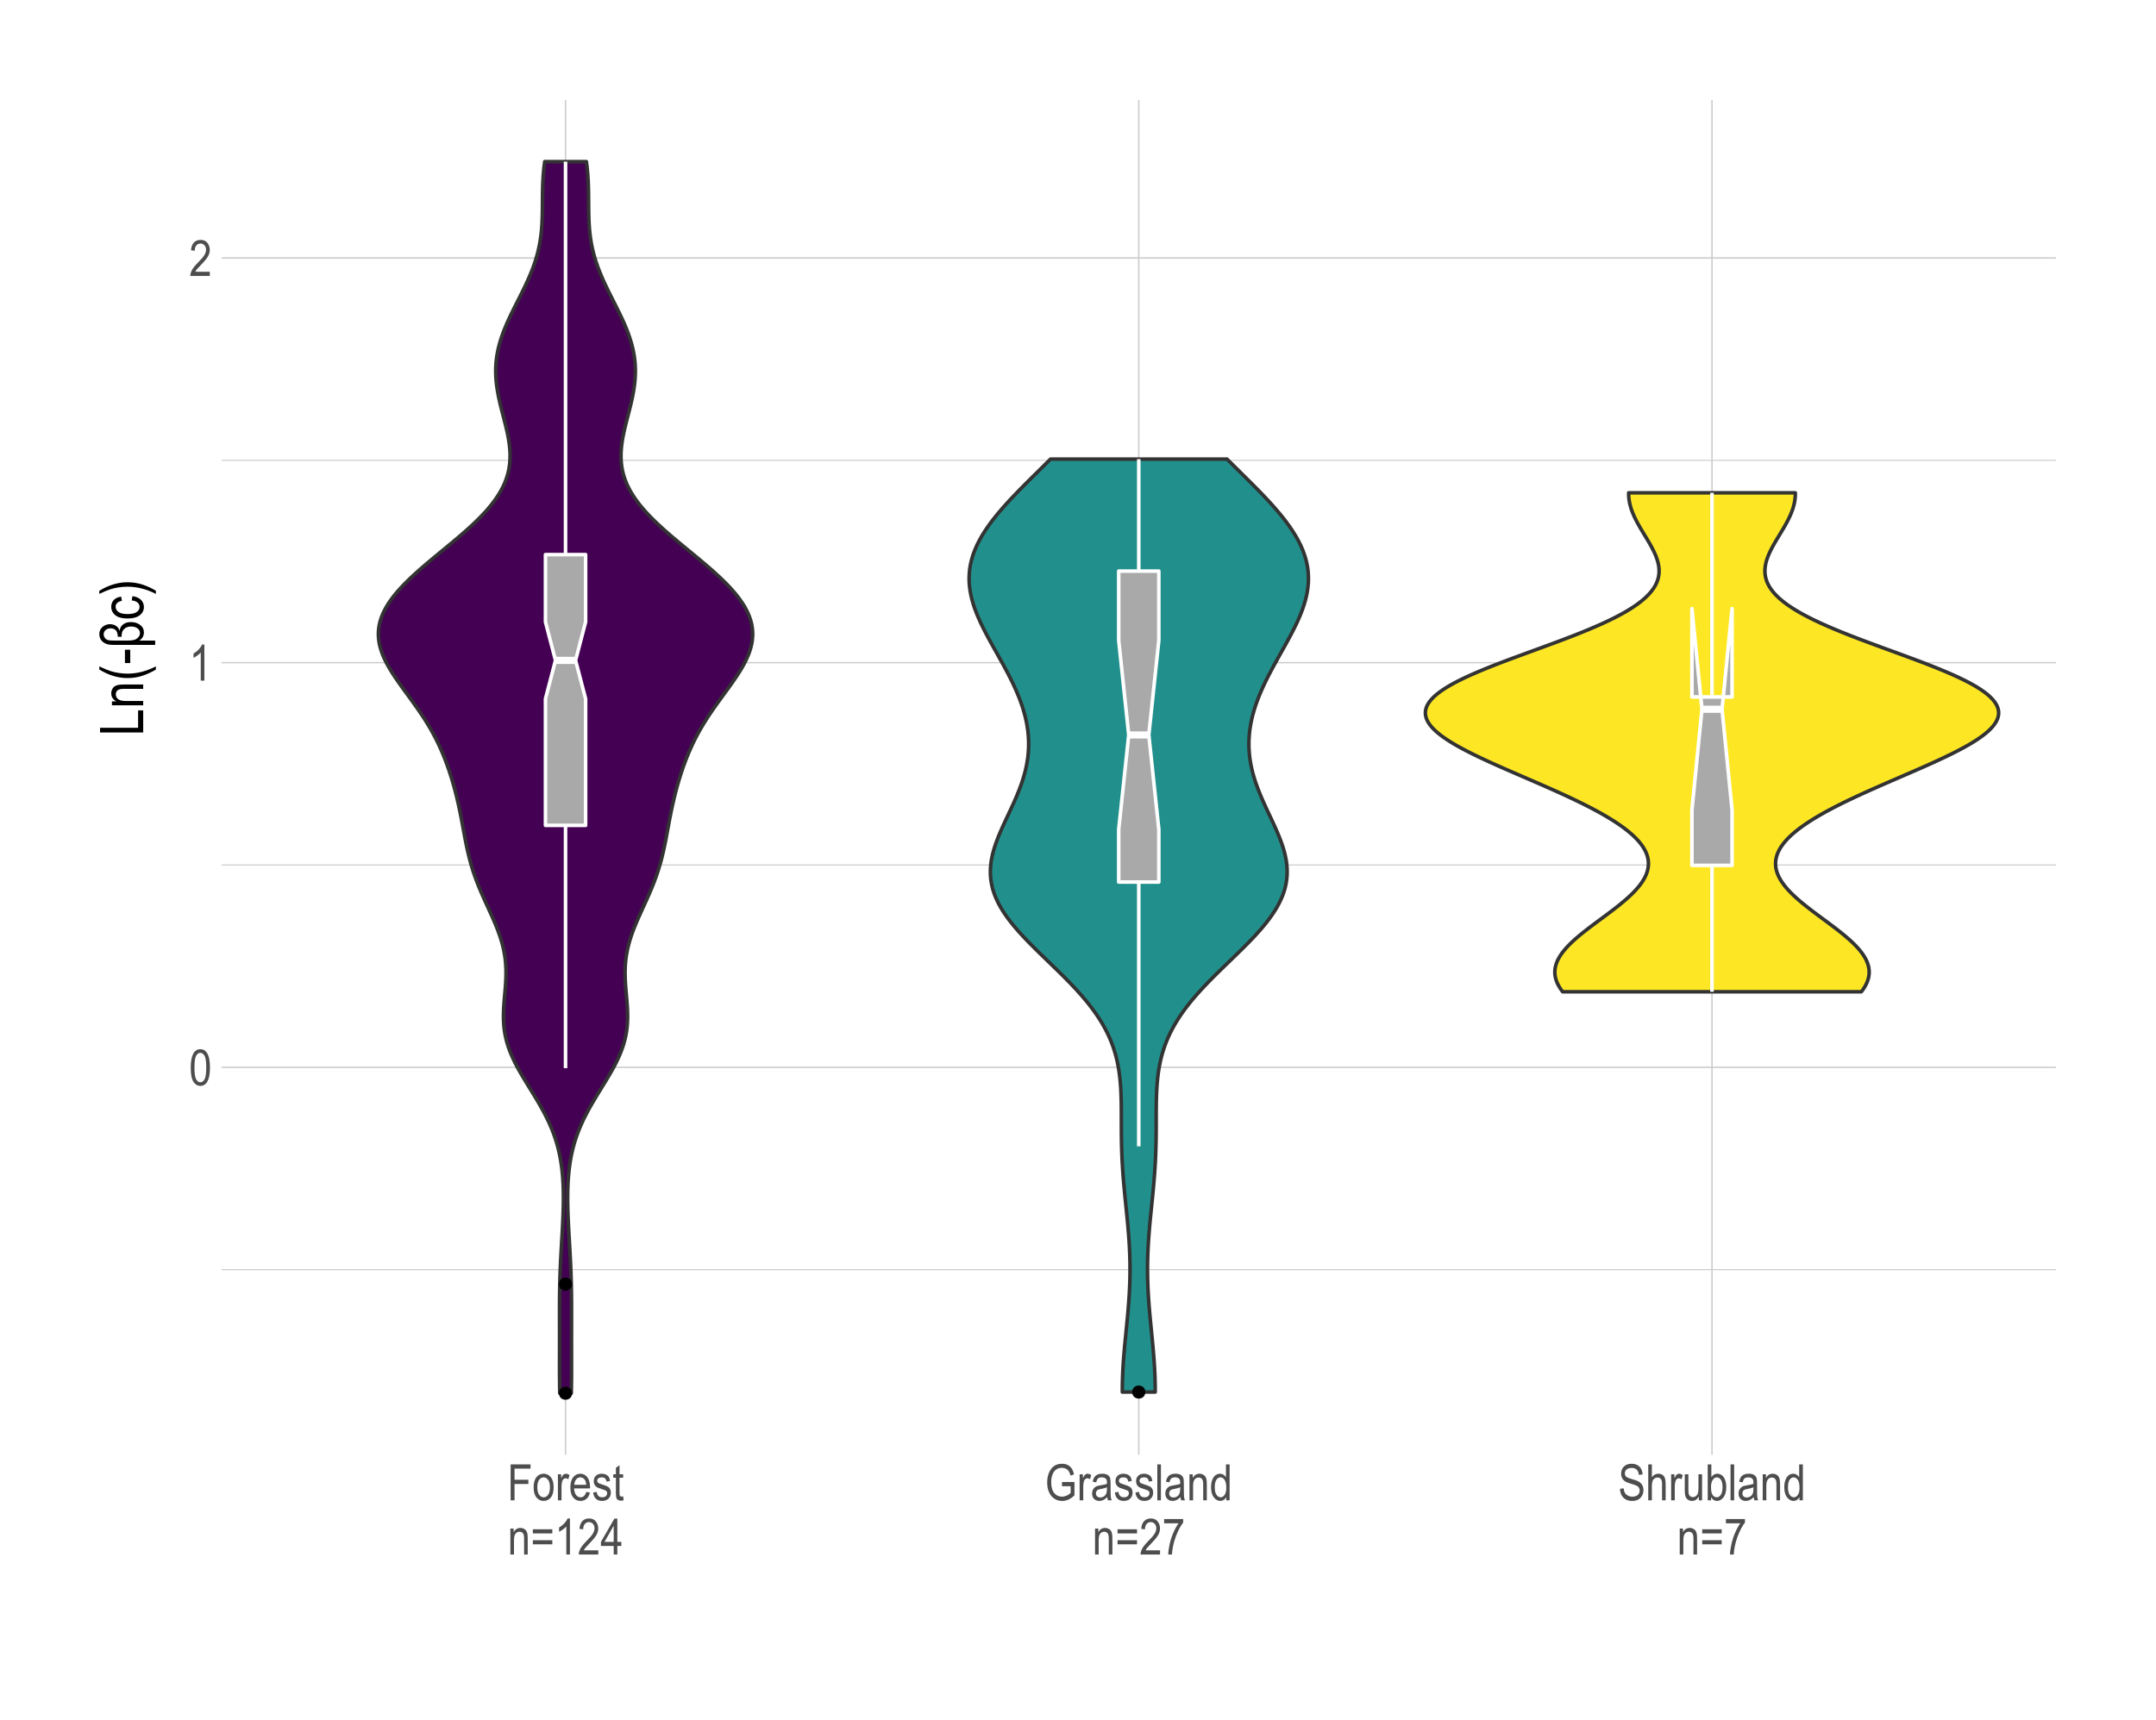 <?xml version="1.0" encoding="UTF-8"?>
<svg xmlns="http://www.w3.org/2000/svg" xmlns:xlink="http://www.w3.org/1999/xlink" width="644pt" height="514pt" viewBox="0 0 644 514" version="1.1">
<defs>
<g>
<symbol overflow="visible" id="glyph0-0">
<path style="stroke:none;" d="M 0.32 0 L 0.32 -9.375 L 3.172 -9.375 L 3.172 0 Z M 0.668 -0.387 L 2.836 -0.387 L 2.836 -9.059 L 0.668 -9.059 Z M 0.668 -0.387 "/>
</symbol>
<symbol overflow="visible" id="glyph0-1">
<path style="stroke:none;" d="M 0.492 -5.297 C 0.492 -7.098 0.734 -8.461 1.219 -9.391 C 1.703 -10.316 2.418 -10.781 3.367 -10.781 C 4.207 -10.781 4.871 -10.402 5.355 -9.652 C 5.941 -8.738 6.234 -7.289 6.234 -5.297 C 6.234 -3.504 5.992 -2.141 5.508 -1.211 C 5.023 -0.281 4.305 0.18 3.355 0.184 C 2.512 0.18 1.824 -0.227 1.293 -1.047 C 0.758 -1.863 0.492 -3.281 0.492 -5.297 Z M 1.598 -5.301 C 1.594 -3.555 1.762 -2.387 2.098 -1.793 C 2.434 -1.199 2.863 -0.902 3.387 -0.902 C 3.879 -0.902 4.289 -1.199 4.625 -1.801 C 4.953 -2.398 5.121 -3.566 5.125 -5.301 C 5.121 -7.047 4.953 -8.215 4.621 -8.809 C 4.285 -9.395 3.852 -9.691 3.32 -9.695 C 2.828 -9.691 2.418 -9.391 2.09 -8.793 C 1.758 -8.191 1.594 -7.027 1.598 -5.301 Z M 1.598 -5.301 "/>
</symbol>
<symbol overflow="visible" id="glyph0-2">
<path style="stroke:none;" d="M 4.562 0 L 3.48 0 L 3.48 -8.402 C 3.23 -8.105 2.895 -7.805 2.473 -7.504 C 2.051 -7.195 1.664 -6.965 1.32 -6.812 L 1.32 -8.086 C 1.91 -8.426 2.438 -8.84 2.895 -9.336 C 3.352 -9.828 3.672 -10.312 3.859 -10.781 L 4.562 -10.781 Z M 4.562 0 "/>
</symbol>
<symbol overflow="visible" id="glyph0-3">
<path style="stroke:none;" d="M 6.188 -1.266 L 6.188 0 L 0.367 0 C 0.348 -0.512 0.504 -1.086 0.832 -1.723 C 1.156 -2.355 1.75 -3.105 2.613 -3.973 C 3.625 -4.977 4.285 -5.754 4.602 -6.305 C 4.91 -6.855 5.066 -7.367 5.07 -7.844 C 5.066 -8.387 4.906 -8.832 4.59 -9.18 C 4.266 -9.52 3.871 -9.691 3.406 -9.695 C 2.898 -9.691 2.488 -9.504 2.168 -9.137 C 1.844 -8.762 1.68 -8.23 1.684 -7.535 L 0.57 -7.676 C 0.645 -8.707 0.938 -9.48 1.445 -10 C 1.949 -10.52 2.613 -10.781 3.441 -10.781 C 4.336 -10.781 5.016 -10.477 5.48 -9.871 C 5.941 -9.266 6.176 -8.578 6.176 -7.809 C 6.176 -7.125 5.992 -6.469 5.633 -5.844 C 5.266 -5.211 4.582 -4.375 3.574 -3.336 C 2.93 -2.672 2.512 -2.223 2.324 -1.984 C 2.133 -1.742 1.98 -1.504 1.867 -1.266 Z M 6.188 -1.266 "/>
</symbol>
<symbol overflow="visible" id="glyph0-4">
<path style="stroke:none;" d="M 1.031 0 L 1.031 -10.738 L 6.973 -10.738 L 6.973 -9.469 L 2.195 -9.469 L 2.195 -6.145 L 6.328 -6.145 L 6.328 -4.879 L 2.195 -4.879 L 2.195 0 Z M 1.031 0 "/>
</symbol>
<symbol overflow="visible" id="glyph0-5">
<path style="stroke:none;" d="M 0.387 -3.891 C 0.387 -5.23 0.668 -6.242 1.23 -6.926 C 1.793 -7.609 2.508 -7.949 3.375 -7.953 C 4.227 -7.949 4.938 -7.609 5.508 -6.926 C 6.078 -6.242 6.363 -5.254 6.363 -3.969 C 6.363 -2.57 6.082 -1.531 5.52 -0.848 C 4.957 -0.164 4.242 0.176 3.375 0.176 C 2.52 0.176 1.805 -0.164 1.238 -0.852 C 0.668 -1.535 0.387 -2.551 0.387 -3.891 Z M 1.492 -3.895 C 1.488 -2.883 1.672 -2.133 2.043 -1.645 C 2.406 -1.148 2.859 -0.902 3.406 -0.906 C 3.91 -0.902 4.348 -1.152 4.711 -1.652 C 5.074 -2.148 5.254 -2.895 5.258 -3.895 C 5.254 -4.891 5.07 -5.637 4.707 -6.133 C 4.34 -6.621 3.887 -6.867 3.348 -6.871 C 2.832 -6.867 2.395 -6.621 2.035 -6.129 C 1.668 -5.637 1.488 -4.891 1.492 -3.895 Z M 1.492 -3.895 "/>
</symbol>
<symbol overflow="visible" id="glyph0-6">
<path style="stroke:none;" d="M 0.797 0 L 0.797 -7.777 L 1.773 -7.777 L 1.773 -6.598 C 2.02 -7.145 2.246 -7.504 2.457 -7.684 C 2.66 -7.859 2.895 -7.949 3.156 -7.953 C 3.516 -7.949 3.883 -7.809 4.262 -7.531 L 3.898 -6.305 C 3.625 -6.496 3.363 -6.59 3.113 -6.594 C 2.879 -6.59 2.668 -6.512 2.48 -6.352 C 2.285 -6.188 2.152 -5.961 2.078 -5.676 C 1.941 -5.172 1.875 -4.637 1.875 -4.07 L 1.875 0 Z M 0.797 0 "/>
</symbol>
<symbol overflow="visible" id="glyph0-7">
<path style="stroke:none;" d="M 5.156 -2.504 L 6.27 -2.336 C 6.082 -1.504 5.746 -0.879 5.262 -0.457 C 4.777 -0.035 4.176 0.176 3.457 0.176 C 2.551 0.176 1.816 -0.164 1.262 -0.852 C 0.699 -1.535 0.422 -2.527 0.426 -3.824 C 0.422 -5.164 0.703 -6.188 1.27 -6.895 C 1.832 -7.598 2.547 -7.949 3.414 -7.953 C 4.238 -7.949 4.926 -7.605 5.477 -6.914 C 6.027 -6.219 6.305 -5.215 6.305 -3.902 L 6.297 -3.551 L 1.539 -3.551 C 1.582 -2.676 1.785 -2.016 2.145 -1.574 C 2.504 -1.125 2.941 -0.902 3.465 -0.906 C 4.27 -0.902 4.836 -1.434 5.156 -2.504 Z M 1.605 -4.637 L 5.164 -4.637 C 5.109 -5.309 4.965 -5.812 4.73 -6.145 C 4.379 -6.625 3.938 -6.867 3.406 -6.871 C 2.918 -6.867 2.508 -6.664 2.168 -6.266 C 1.824 -5.859 1.637 -5.316 1.605 -4.637 Z M 1.605 -4.637 "/>
</symbol>
<symbol overflow="visible" id="glyph0-8">
<path style="stroke:none;" d="M 0.383 -2.328 L 1.457 -2.535 C 1.516 -1.984 1.688 -1.574 1.973 -1.309 C 2.254 -1.035 2.629 -0.902 3.102 -0.906 C 3.566 -0.902 3.93 -1.02 4.188 -1.254 C 4.441 -1.488 4.57 -1.781 4.57 -2.141 C 4.57 -2.445 4.461 -2.684 4.242 -2.855 C 4.09 -2.969 3.723 -3.117 3.141 -3.297 C 2.301 -3.551 1.738 -3.77 1.457 -3.953 C 1.172 -4.133 0.953 -4.375 0.797 -4.68 C 0.641 -4.98 0.562 -5.324 0.562 -5.711 C 0.562 -6.375 0.773 -6.914 1.199 -7.332 C 1.625 -7.742 2.215 -7.949 2.965 -7.953 C 3.438 -7.949 3.852 -7.863 4.215 -7.695 C 4.57 -7.523 4.848 -7.297 5.039 -7.008 C 5.227 -6.719 5.355 -6.305 5.434 -5.773 L 4.379 -5.594 C 4.277 -6.441 3.816 -6.867 2.996 -6.871 C 2.523 -6.867 2.176 -6.773 1.949 -6.59 C 1.719 -6.398 1.605 -6.16 1.605 -5.871 C 1.605 -5.582 1.715 -5.355 1.934 -5.191 C 2.066 -5.094 2.457 -4.938 3.109 -4.727 C 4 -4.441 4.578 -4.215 4.844 -4.047 C 5.105 -3.875 5.309 -3.645 5.457 -3.355 C 5.598 -3.062 5.672 -2.719 5.676 -2.32 C 5.672 -1.574 5.438 -0.969 4.969 -0.512 C 4.496 -0.051 3.852 0.176 3.039 0.176 C 1.508 0.176 0.621 -0.656 0.383 -2.328 Z M 0.383 -2.328 "/>
</symbol>
<symbol overflow="visible" id="glyph0-9">
<path style="stroke:none;" d="M 3.199 -1.18 L 3.348 -0.016 C 3.043 0.062 2.777 0.098 2.543 0.102 C 2.164 0.098 1.859 0.027 1.633 -0.121 C 1.402 -0.266 1.246 -0.469 1.16 -0.73 C 1.074 -0.988 1.031 -1.504 1.031 -2.277 L 1.031 -6.754 L 0.242 -6.754 L 0.242 -7.777 L 1.031 -7.777 L 1.031 -9.703 L 2.109 -10.496 L 2.109 -7.777 L 3.199 -7.777 L 3.199 -6.754 L 2.109 -6.754 L 2.109 -2.203 C 2.109 -1.781 2.141 -1.508 2.203 -1.391 C 2.297 -1.211 2.469 -1.125 2.727 -1.129 C 2.844 -1.125 3.004 -1.141 3.199 -1.18 Z M 3.199 -1.18 "/>
</symbol>
<symbol overflow="visible" id="glyph0-10">
<path style="stroke:none;" d="M 0.797 0 L 0.797 -7.777 L 1.773 -7.777 L 1.773 -6.68 C 2.004 -7.105 2.289 -7.422 2.633 -7.637 C 2.969 -7.844 3.359 -7.949 3.797 -7.953 C 4.137 -7.949 4.449 -7.883 4.742 -7.75 C 5.031 -7.613 5.266 -7.438 5.445 -7.223 C 5.621 -7.004 5.754 -6.723 5.844 -6.379 C 5.93 -6.031 5.977 -5.5 5.977 -4.781 L 5.977 0 L 4.898 0 L 4.898 -4.738 C 4.898 -5.305 4.848 -5.723 4.75 -5.988 C 4.652 -6.254 4.5 -6.457 4.293 -6.602 C 4.086 -6.746 3.848 -6.82 3.574 -6.82 C 3.055 -6.82 2.641 -6.625 2.336 -6.238 C 2.027 -5.852 1.875 -5.191 1.875 -4.254 L 1.875 0 Z M 0.797 0 "/>
</symbol>
<symbol overflow="visible" id="glyph0-11">
<path style="stroke:none;" d="M 6.488 -6.312 L 0.672 -6.312 L 0.672 -7.543 L 6.488 -7.543 Z M 6.488 -3.055 L 0.672 -3.055 L 0.672 -4.285 L 6.488 -4.285 Z M 6.488 -3.055 "/>
</symbol>
<symbol overflow="visible" id="glyph0-12">
<path style="stroke:none;" d="M 3.953 0 L 3.953 -2.57 L 0.141 -2.57 L 0.141 -3.781 L 4.152 -10.738 L 5.039 -10.738 L 5.039 -3.781 L 6.234 -3.781 L 6.234 -2.57 L 5.039 -2.57 L 5.039 0 Z M 3.953 -3.781 L 3.953 -8.621 L 1.203 -3.781 Z M 3.953 -3.781 "/>
</symbol>
<symbol overflow="visible" id="glyph0-13">
<path style="stroke:none;" d="M 5.098 -4.211 L 5.098 -5.477 L 8.824 -5.484 L 8.824 -1.492 C 8.254 -0.934 7.66 -0.516 7.051 -0.238 C 6.438 0.043 5.812 0.18 5.172 0.184 C 4.309 0.18 3.543 -0.031 2.871 -0.461 C 2.195 -0.887 1.66 -1.516 1.27 -2.344 C 0.875 -3.172 0.68 -4.164 0.68 -5.32 C 0.68 -6.492 0.875 -7.512 1.273 -8.383 C 1.664 -9.25 2.184 -9.891 2.824 -10.309 C 3.465 -10.719 4.223 -10.926 5.098 -10.93 C 5.738 -10.926 6.301 -10.809 6.789 -10.57 C 7.27 -10.328 7.668 -9.988 7.984 -9.551 C 8.293 -9.109 8.527 -8.504 8.688 -7.742 L 7.641 -7.391 C 7.496 -7.992 7.316 -8.445 7.102 -8.746 C 6.887 -9.047 6.602 -9.281 6.254 -9.453 C 5.898 -9.621 5.504 -9.707 5.07 -9.711 C 4.426 -9.707 3.875 -9.555 3.418 -9.246 C 2.953 -8.934 2.582 -8.449 2.305 -7.797 C 2.02 -7.141 1.879 -6.344 1.883 -5.402 C 1.879 -3.965 2.18 -2.887 2.781 -2.172 C 3.379 -1.453 4.16 -1.094 5.125 -1.098 C 5.582 -1.094 6.051 -1.203 6.535 -1.426 C 7.012 -1.645 7.395 -1.906 7.684 -2.211 L 7.684 -4.211 Z M 5.098 -4.211 "/>
</symbol>
<symbol overflow="visible" id="glyph0-14">
<path style="stroke:none;" d="M 4.953 -0.961 C 4.586 -0.582 4.211 -0.297 3.824 -0.109 C 3.43 0.082 3.023 0.176 2.609 0.176 C 1.938 0.176 1.406 -0.023 1.016 -0.422 C 0.617 -0.82 0.422 -1.359 0.426 -2.043 C 0.422 -2.492 0.516 -2.891 0.703 -3.238 C 0.887 -3.582 1.141 -3.852 1.465 -4.051 C 1.785 -4.242 2.273 -4.387 2.93 -4.484 C 3.809 -4.609 4.453 -4.766 4.863 -4.945 L 4.871 -5.281 C 4.867 -5.809 4.773 -6.184 4.586 -6.402 C 4.316 -6.711 3.902 -6.867 3.348 -6.871 C 2.84 -6.867 2.465 -6.762 2.219 -6.559 C 1.965 -6.348 1.781 -5.957 1.672 -5.383 L 0.609 -5.559 C 0.758 -6.391 1.062 -7 1.527 -7.383 C 1.984 -7.762 2.645 -7.949 3.508 -7.953 C 4.176 -7.949 4.699 -7.824 5.082 -7.574 C 5.461 -7.32 5.703 -7.008 5.805 -6.641 C 5.902 -6.266 5.953 -5.727 5.953 -5.016 L 5.953 -3.258 C 5.953 -2.027 5.977 -1.25 6.023 -0.934 C 6.07 -0.609 6.16 -0.301 6.297 0 L 5.172 0 C 5.059 -0.266 4.984 -0.586 4.953 -0.961 Z M 4.863 -3.902 C 4.465 -3.707 3.875 -3.539 3.098 -3.406 C 2.641 -3.324 2.324 -3.234 2.145 -3.137 C 1.965 -3.035 1.824 -2.895 1.723 -2.711 C 1.621 -2.527 1.57 -2.316 1.574 -2.078 C 1.57 -1.707 1.684 -1.41 1.918 -1.188 C 2.145 -0.965 2.465 -0.855 2.871 -0.855 C 3.254 -0.855 3.602 -0.953 3.922 -1.156 C 4.234 -1.352 4.473 -1.621 4.629 -1.957 C 4.785 -2.293 4.863 -2.781 4.863 -3.422 Z M 4.863 -3.902 "/>
</symbol>
<symbol overflow="visible" id="glyph0-15">
<path style="stroke:none;" d="M 0.762 0 L 0.762 -10.738 L 1.84 -10.738 L 1.84 0 Z M 0.762 0 "/>
</symbol>
<symbol overflow="visible" id="glyph0-16">
<path style="stroke:none;" d="M 4.93 0 L 4.93 -0.98 C 4.73 -0.602 4.48 -0.316 4.176 -0.121 C 3.867 0.078 3.535 0.176 3.18 0.176 C 2.426 0.176 1.773 -0.18 1.227 -0.891 C 0.672 -1.602 0.398 -2.602 0.402 -3.891 C 0.398 -4.773 0.52 -5.52 0.766 -6.137 C 1.008 -6.75 1.332 -7.207 1.742 -7.508 C 2.148 -7.801 2.602 -7.949 3.102 -7.953 C 3.453 -7.949 3.785 -7.855 4.09 -7.672 C 4.395 -7.48 4.645 -7.219 4.848 -6.883 L 4.848 -10.738 L 5.941 -10.738 L 5.941 0 Z M 1.508 -3.883 C 1.504 -2.875 1.68 -2.129 2.031 -1.641 C 2.379 -1.148 2.785 -0.902 3.254 -0.906 C 3.707 -0.902 4.105 -1.137 4.445 -1.609 C 4.781 -2.074 4.949 -2.781 4.953 -3.734 C 4.949 -4.82 4.781 -5.617 4.445 -6.117 C 4.105 -6.617 3.68 -6.867 3.172 -6.871 C 2.715 -6.867 2.324 -6.625 2 -6.148 C 1.668 -5.664 1.504 -4.91 1.508 -3.883 Z M 1.508 -3.883 "/>
</symbol>
<symbol overflow="visible" id="glyph0-17">
<path style="stroke:none;" d="M 0.562 -9.332 L 0.562 -10.598 L 6.254 -10.598 L 6.254 -9.574 C 5.402 -8.469 4.656 -7.031 4.012 -5.262 C 3.367 -3.492 2.996 -1.738 2.898 0 L 1.793 0 C 1.809 -0.898 1.949 -1.945 2.223 -3.141 C 2.488 -4.336 2.859 -5.477 3.336 -6.562 C 3.805 -7.645 4.316 -8.566 4.863 -9.332 Z M 0.562 -9.332 "/>
</symbol>
<symbol overflow="visible" id="glyph0-18">
<path style="stroke:none;" d="M 0.555 -3.457 L 1.656 -3.574 C 1.711 -2.98 1.844 -2.52 2.055 -2.191 C 2.262 -1.863 2.559 -1.598 2.945 -1.398 C 3.328 -1.195 3.762 -1.094 4.25 -1.098 C 4.938 -1.094 5.477 -1.266 5.863 -1.605 C 6.242 -1.941 6.434 -2.379 6.438 -2.926 C 6.434 -3.238 6.363 -3.516 6.227 -3.754 C 6.086 -3.988 5.875 -4.184 5.598 -4.336 C 5.316 -4.484 4.711 -4.695 3.781 -4.977 C 2.945 -5.219 2.355 -5.469 2.008 -5.719 C 1.652 -5.969 1.379 -6.285 1.188 -6.668 C 0.988 -7.051 0.891 -7.484 0.895 -7.969 C 0.891 -8.836 1.172 -9.547 1.734 -10.102 C 2.297 -10.652 3.055 -10.926 4.008 -10.93 C 4.66 -10.926 5.23 -10.797 5.723 -10.539 C 6.211 -10.277 6.594 -9.906 6.867 -9.426 C 7.137 -8.941 7.281 -8.371 7.301 -7.719 L 6.18 -7.617 C 6.121 -8.312 5.914 -8.828 5.555 -9.168 C 5.195 -9.504 4.691 -9.672 4.043 -9.676 C 3.383 -9.672 2.879 -9.523 2.535 -9.23 C 2.188 -8.934 2.016 -8.555 2.016 -8.086 C 2.016 -7.648 2.141 -7.309 2.395 -7.074 C 2.648 -6.832 3.219 -6.59 4.109 -6.348 C 4.973 -6.105 5.582 -5.898 5.938 -5.723 C 6.469 -5.445 6.875 -5.086 7.152 -4.641 C 7.426 -4.195 7.562 -3.66 7.566 -3.043 C 7.562 -2.426 7.418 -1.867 7.133 -1.363 C 6.844 -0.855 6.453 -0.473 5.957 -0.211 C 5.461 0.051 4.863 0.18 4.168 0.184 C 3.074 0.18 2.207 -0.145 1.562 -0.797 C 0.914 -1.453 0.578 -2.34 0.555 -3.457 Z M 0.555 -3.457 "/>
</symbol>
<symbol overflow="visible" id="glyph0-19">
<path style="stroke:none;" d="M 0.797 0 L 0.797 -10.738 L 1.875 -10.738 L 1.875 -6.883 C 2.129 -7.238 2.414 -7.504 2.734 -7.684 C 3.051 -7.859 3.402 -7.949 3.793 -7.953 C 4.469 -7.949 5.008 -7.734 5.402 -7.305 C 5.793 -6.871 5.988 -6.078 5.992 -4.93 L 5.992 0 L 4.914 0 L 4.914 -4.93 C 4.91 -5.602 4.789 -6.086 4.555 -6.379 C 4.312 -6.672 3.984 -6.82 3.566 -6.82 C 3.094 -6.82 2.695 -6.629 2.367 -6.254 C 2.039 -5.875 1.875 -5.211 1.875 -4.254 L 1.875 0 Z M 0.797 0 "/>
</symbol>
<symbol overflow="visible" id="glyph0-20">
<path style="stroke:none;" d="M 4.973 0 L 4.973 -1.141 C 4.723 -0.699 4.43 -0.371 4.094 -0.152 C 3.754 0.066 3.375 0.176 2.953 0.176 C 2.445 0.176 2.012 0.043 1.66 -0.23 C 1.301 -0.496 1.066 -0.84 0.949 -1.258 C 0.828 -1.672 0.766 -2.238 0.77 -2.961 L 0.77 -7.777 L 1.844 -7.777 L 1.844 -3.465 C 1.84 -2.66 1.879 -2.125 1.965 -1.855 C 2.043 -1.582 2.191 -1.363 2.41 -1.203 C 2.625 -1.039 2.875 -0.961 3.156 -0.961 C 3.672 -0.961 4.098 -1.172 4.43 -1.598 C 4.711 -1.961 4.852 -2.633 4.855 -3.609 L 4.855 -7.777 L 5.941 -7.777 L 5.941 0 Z M 4.973 0 "/>
</symbol>
<symbol overflow="visible" id="glyph0-21">
<path style="stroke:none;" d="M 1.789 0 L 0.785 0 L 0.785 -10.738 L 1.867 -10.738 L 1.867 -6.906 C 2.094 -7.254 2.352 -7.516 2.645 -7.691 C 2.934 -7.863 3.258 -7.949 3.617 -7.953 C 4.113 -7.949 4.566 -7.801 4.977 -7.508 C 5.383 -7.207 5.711 -6.758 5.953 -6.152 C 6.195 -5.543 6.316 -4.809 6.32 -3.949 C 6.316 -2.629 6.039 -1.609 5.492 -0.895 C 4.938 -0.18 4.293 0.176 3.555 0.176 C 3.18 0.176 2.844 0.082 2.551 -0.113 C 2.254 -0.301 2 -0.59 1.789 -0.973 Z M 1.77 -3.949 C 1.77 -3.141 1.84 -2.535 1.988 -2.137 C 2.133 -1.734 2.344 -1.43 2.613 -1.223 C 2.883 -1.008 3.18 -0.902 3.512 -0.906 C 3.953 -0.902 4.348 -1.152 4.695 -1.656 C 5.039 -2.156 5.215 -2.906 5.215 -3.902 C 5.215 -4.922 5.047 -5.672 4.715 -6.152 C 4.379 -6.629 3.969 -6.867 3.488 -6.871 C 3.039 -6.867 2.641 -6.617 2.293 -6.117 C 1.941 -5.617 1.77 -4.895 1.77 -3.949 Z M 1.77 -3.949 "/>
</symbol>
<symbol overflow="visible" id="glyph1-0">
<path style="stroke:none;" d="M 0 -0.387 L -11.25 -0.387 L -11.25 -3.805 L 0 -3.805 Z M -0.465 -0.801 L -0.465 -3.402 L -10.871 -3.402 L -10.871 -0.801 Z M -0.465 -0.801 "/>
</symbol>
<symbol overflow="visible" id="glyph1-1">
<path style="stroke:none;" d="M 0 -1.055 L -12.883 -1.055 L -12.883 -2.453 L -1.52 -2.453 L -1.52 -7.656 L 0 -7.656 Z M 0 -1.055 "/>
</symbol>
<symbol overflow="visible" id="glyph1-2">
<path style="stroke:none;" d="M 0 -0.957 L -9.336 -0.957 L -9.336 -2.129 L -8.016 -2.129 C -8.527 -2.402 -8.91 -2.746 -9.164 -3.156 C -9.418 -3.562 -9.543 -4.031 -9.547 -4.559 C -9.543 -4.965 -9.465 -5.34 -9.305 -5.691 C -9.141 -6.035 -8.93 -6.316 -8.672 -6.535 C -8.41 -6.746 -8.07 -6.906 -7.656 -7.012 C -7.238 -7.117 -6.598 -7.172 -5.738 -7.172 L 0 -7.172 L 0 -5.879 L -5.684 -5.879 C -6.371 -5.875 -6.871 -5.816 -7.188 -5.703 C -7.504 -5.582 -7.75 -5.398 -7.922 -5.152 C -8.094 -4.902 -8.18 -4.617 -8.184 -4.289 C -8.18 -3.668 -7.949 -3.172 -7.488 -2.805 C -7.023 -2.434 -6.227 -2.25 -5.102 -2.25 L 0 -2.25 Z M 0 -0.957 "/>
</symbol>
<symbol overflow="visible" id="glyph1-3">
<path style="stroke:none;" d="M 3.789 -3.445 C 2.777 -2.797 1.535 -2.207 0.062 -1.68 C -1.414 -1.148 -2.992 -0.883 -4.676 -0.887 C -7.52 -0.883 -10.328 -1.738 -13.105 -3.445 L -13.105 -4.379 C -11.727 -3.719 -10.656 -3.266 -9.898 -3.02 C -9.137 -2.766 -8.305 -2.57 -7.398 -2.43 C -6.488 -2.285 -5.574 -2.215 -4.656 -2.215 C -1.84 -2.215 0.973 -2.934 3.789 -4.375 Z M 3.789 -3.445 "/>
</symbol>
<symbol overflow="visible" id="glyph1-4">
<path style="stroke:none;" d="M -3.867 -0.465 L -5.457 -0.465 L -5.457 -4.445 L -3.867 -4.445 Z M -3.867 -0.465 "/>
</symbol>
<symbol overflow="visible" id="glyph1-5">
<path style="stroke:none;" d="M -7.074 -5.168 C -6.941 -6.012 -6.578 -6.66 -5.98 -7.113 C -5.379 -7.566 -4.617 -7.793 -3.695 -7.797 C -2.582 -7.793 -1.652 -7.508 -0.906 -6.941 C -0.16 -6.371 0.211 -5.641 0.211 -4.754 C 0.211 -3.645 -0.258 -2.816 -1.195 -2.266 L 3.578 -2.266 L 3.578 -0.977 L -9.074 -0.977 C -10.348 -0.973 -11.34 -1.266 -12.047 -1.859 C -12.75 -2.445 -13.102 -3.23 -13.105 -4.211 C -13.102 -5.082 -12.785 -5.793 -12.16 -6.34 C -11.527 -6.887 -10.785 -7.16 -9.93 -7.164 C -9.215 -7.16 -8.598 -6.984 -8.082 -6.637 C -7.559 -6.281 -7.223 -5.793 -7.074 -5.168 Z M -6.441 -3.762 L -6.441 -3.402 L -7.594 -3.402 C -7.594 -5.082 -8.32 -5.922 -9.773 -5.926 C -10.359 -5.922 -10.844 -5.754 -11.227 -5.414 C -11.609 -5.074 -11.801 -4.648 -11.805 -4.141 C -11.801 -3.75 -11.684 -3.398 -11.457 -3.082 C -11.223 -2.766 -10.938 -2.551 -10.598 -2.438 C -10.258 -2.324 -9.652 -2.266 -8.781 -2.27 L -4.812 -2.27 C -3.941 -2.262 -3.27 -2.32 -2.793 -2.441 C -2.312 -2.559 -1.887 -2.809 -1.52 -3.195 C -1.145 -3.578 -0.961 -4.012 -0.965 -4.488 C -0.961 -5.062 -1.203 -5.535 -1.688 -5.91 C -2.172 -6.281 -2.812 -6.469 -3.609 -6.469 C -4.461 -6.469 -5.145 -6.23 -5.664 -5.754 C -6.18 -5.277 -6.438 -4.613 -6.441 -3.762 Z M -6.441 -3.762 "/>
</symbol>
<symbol overflow="visible" id="glyph1-6">
<path style="stroke:none;" d="M -3.418 -5.969 L -3.215 -7.242 C -2.102 -7.094 -1.254 -6.727 -0.668 -6.141 C -0.082 -5.551 0.211 -4.84 0.211 -4.016 C 0.211 -3.012 -0.199 -2.188 -1.023 -1.543 C -1.844 -0.891 -3.062 -0.566 -4.676 -0.57 C -6.297 -0.566 -7.512 -0.895 -8.328 -1.551 C -9.137 -2.203 -9.543 -3.043 -9.547 -4.07 C -9.543 -4.859 -9.297 -5.527 -8.809 -6.07 C -8.312 -6.609 -7.574 -6.953 -6.594 -7.109 L -6.363 -5.852 C -6.992 -5.727 -7.461 -5.512 -7.773 -5.211 C -8.082 -4.902 -8.238 -4.539 -8.242 -4.113 C -8.238 -3.473 -7.957 -2.941 -7.395 -2.527 C -6.828 -2.105 -5.93 -1.898 -4.703 -1.898 C -3.43 -1.898 -2.508 -2.098 -1.941 -2.5 C -1.371 -2.898 -1.09 -3.414 -1.09 -4.043 C -1.09 -4.535 -1.277 -4.953 -1.656 -5.305 C -2.031 -5.648 -2.617 -5.871 -3.418 -5.969 Z M -3.418 -5.969 "/>
</symbol>
<symbol overflow="visible" id="glyph1-7">
<path style="stroke:none;" d="M 3.789 -1.469 L 3.789 -0.535 C 0.973 -1.965 -1.84 -2.684 -4.656 -2.691 C -5.574 -2.688 -6.488 -2.617 -7.398 -2.473 C -8.305 -2.328 -9.137 -2.133 -9.898 -1.887 C -10.656 -1.641 -11.727 -1.188 -13.105 -0.535 L -13.105 -1.469 C -10.328 -3.164 -7.52 -4.012 -4.676 -4.016 C -3.039 -4.012 -1.484 -3.758 -0.012 -3.254 C 1.457 -2.742 2.723 -2.148 3.789 -1.469 Z M 3.789 -1.469 "/>
</symbol>
</g>
<clipPath id="clip1">
  <path d="M 66.191 379 L 614.113 379 L 614.113 380 L 66.191 380 Z M 66.191 379 "/>
</clipPath>
<clipPath id="clip2">
  <path d="M 66.191 258 L 614.113 258 L 614.113 259 L 66.191 259 Z M 66.191 258 "/>
</clipPath>
<clipPath id="clip3">
  <path d="M 66.191 137 L 614.113 137 L 614.113 138 L 66.191 138 Z M 66.191 137 "/>
</clipPath>
<clipPath id="clip4">
  <path d="M 66.191 318 L 614.113 318 L 614.113 320 L 66.191 320 Z M 66.191 318 "/>
</clipPath>
<clipPath id="clip5">
  <path d="M 66.191 197 L 614.113 197 L 614.113 199 L 66.191 199 Z M 66.191 197 "/>
</clipPath>
<clipPath id="clip6">
  <path d="M 66.191 76 L 614.113 76 L 614.113 78 L 66.191 78 Z M 66.191 76 "/>
</clipPath>
<clipPath id="clip7">
  <path d="M 168 29.887 L 170 29.887 L 170 434.676 L 168 434.676 Z M 168 29.887 "/>
</clipPath>
<clipPath id="clip8">
  <path d="M 339 29.887 L 341 29.887 L 341 434.676 L 339 434.676 Z M 339 29.887 "/>
</clipPath>
<clipPath id="clip9">
  <path d="M 511 29.887 L 512 29.887 L 512 434.676 L 511 434.676 Z M 511 29.887 "/>
</clipPath>
</defs>
<g id="surface11">
<rect x="0" y="0" width="644" height="514" style="fill:rgb(100%,100%,100%);fill-opacity:1;stroke:none;"/>
<g clip-path="url(#clip1)" clip-rule="nonzero">
<path style="fill:none;stroke-width:0.32;stroke-linecap:butt;stroke-linejoin:round;stroke:rgb(80%,80%,80%);stroke-opacity:1;stroke-miterlimit:10;" d="M 66.191 379.348 L 614.113 379.348 "/>
</g>
<g clip-path="url(#clip2)" clip-rule="nonzero">
<path style="fill:none;stroke-width:0.32;stroke-linecap:butt;stroke-linejoin:round;stroke:rgb(80%,80%,80%);stroke-opacity:1;stroke-miterlimit:10;" d="M 66.191 258.445 L 614.113 258.445 "/>
</g>
<g clip-path="url(#clip3)" clip-rule="nonzero">
<path style="fill:none;stroke-width:0.32;stroke-linecap:butt;stroke-linejoin:round;stroke:rgb(80%,80%,80%);stroke-opacity:1;stroke-miterlimit:10;" d="M 66.191 137.539 L 614.113 137.539 "/>
</g>
<g clip-path="url(#clip4)" clip-rule="nonzero">
<path style="fill:none;stroke-width:0.427;stroke-linecap:butt;stroke-linejoin:round;stroke:rgb(80%,80%,80%);stroke-opacity:1;stroke-miterlimit:10;" d="M 66.191 318.898 L 614.113 318.898 "/>
</g>
<g clip-path="url(#clip5)" clip-rule="nonzero">
<path style="fill:none;stroke-width:0.427;stroke-linecap:butt;stroke-linejoin:round;stroke:rgb(80%,80%,80%);stroke-opacity:1;stroke-miterlimit:10;" d="M 66.191 197.992 L 614.113 197.992 "/>
</g>
<g clip-path="url(#clip6)" clip-rule="nonzero">
<path style="fill:none;stroke-width:0.427;stroke-linecap:butt;stroke-linejoin:round;stroke:rgb(80%,80%,80%);stroke-opacity:1;stroke-miterlimit:10;" d="M 66.191 77.086 L 614.113 77.086 "/>
</g>
<g clip-path="url(#clip7)" clip-rule="nonzero">
<path style="fill:none;stroke-width:0.427;stroke-linecap:butt;stroke-linejoin:round;stroke:rgb(80%,80%,80%);stroke-opacity:1;stroke-miterlimit:10;" d="M 168.926 434.676 L 168.926 29.887 "/>
</g>
<g clip-path="url(#clip8)" clip-rule="nonzero">
<path style="fill:none;stroke-width:0.427;stroke-linecap:butt;stroke-linejoin:round;stroke:rgb(80%,80%,80%);stroke-opacity:1;stroke-miterlimit:10;" d="M 340.152 434.676 L 340.152 29.887 "/>
</g>
<g clip-path="url(#clip9)" clip-rule="nonzero">
<path style="fill:none;stroke-width:0.427;stroke-linecap:butt;stroke-linejoin:round;stroke:rgb(80%,80%,80%);stroke-opacity:1;stroke-miterlimit:10;" d="M 511.375 434.676 L 511.375 29.887 "/>
</g>
<path style="fill-rule:nonzero;fill:rgb(26.667%,0.392%,32.941%);fill-opacity:1;stroke-width:1.067;stroke-linecap:round;stroke-linejoin:round;stroke:rgb(20%,20%,20%);stroke-opacity:1;stroke-miterlimit:10;" d="M 167.207 416.277 L 167.191 415.555 L 167.168 414.117 L 167.156 413.395 L 167.141 411.957 L 167.137 411.234 L 167.129 409.797 L 167.129 406.195 L 167.133 405.473 L 167.133 404.035 L 167.137 403.312 L 167.137 401.152 L 167.141 400.434 L 167.141 399.715 L 167.137 398.992 L 167.137 396.832 L 167.133 396.113 L 167.133 394.672 L 167.129 393.953 L 167.129 390.352 L 167.133 389.633 L 167.137 388.91 L 167.145 387.473 L 167.152 386.75 L 167.164 386.031 L 167.176 385.309 L 167.188 384.59 L 167.203 383.871 L 167.219 383.148 L 167.238 382.43 L 167.262 381.711 L 167.285 380.988 L 167.309 380.27 L 167.336 379.551 L 167.367 378.828 L 167.43 377.391 L 167.465 376.668 L 167.5 375.949 L 167.539 375.23 L 167.578 374.508 L 167.617 373.789 L 167.656 373.066 L 167.699 372.348 L 167.738 371.629 L 167.781 370.906 L 167.867 369.469 L 167.906 368.746 L 167.949 368.027 L 167.988 367.309 L 168.023 366.586 L 168.062 365.867 L 168.098 365.148 L 168.129 364.426 L 168.16 363.707 L 168.188 362.984 L 168.215 362.266 L 168.238 361.547 L 168.254 360.824 L 168.27 360.105 L 168.281 359.387 L 168.289 358.664 L 168.293 357.945 L 168.289 357.227 L 168.281 356.504 L 168.27 355.785 L 168.25 355.066 L 168.223 354.344 L 168.191 353.625 L 168.152 352.906 L 168.109 352.184 L 168.055 351.465 L 167.988 350.742 L 167.918 350.023 L 167.84 349.305 L 167.75 348.582 L 167.648 347.863 L 167.539 347.145 L 167.422 346.422 L 167.289 345.703 L 167.145 344.984 L 166.988 344.262 L 166.82 343.543 L 166.641 342.824 L 166.445 342.102 L 166.238 341.383 L 166.02 340.664 L 165.781 339.941 L 165.531 339.223 L 165.27 338.5 L 164.996 337.781 L 164.703 337.062 L 164.395 336.34 L 164.078 335.621 L 163.746 334.902 L 163.398 334.18 L 163.043 333.461 L 162.672 332.742 L 162.293 332.02 L 161.898 331.301 L 161.496 330.582 L 161.086 329.859 L 160.664 329.141 L 160.238 328.418 L 159.805 327.699 L 159.367 326.98 L 158.926 326.258 L 158.484 325.539 L 158.039 324.82 L 157.598 324.098 L 157.156 323.379 L 156.719 322.66 L 156.289 321.938 L 155.863 321.219 L 155.445 320.5 L 155.035 319.777 L 154.641 319.059 L 154.254 318.34 L 153.883 317.617 L 153.531 316.898 L 153.191 316.176 L 152.867 315.457 L 152.559 314.738 L 152.277 314.016 L 152.012 313.297 L 151.762 312.578 L 151.535 311.855 L 151.332 311.137 L 151.148 310.418 L 150.984 309.695 L 150.84 308.977 L 150.723 308.258 L 150.621 307.535 L 150.535 306.816 L 150.473 306.094 L 150.43 305.375 L 150.398 304.656 L 150.383 303.934 L 150.387 303.215 L 150.402 302.496 L 150.426 301.773 L 150.461 301.055 L 150.508 300.336 L 150.559 299.613 L 150.617 298.895 L 150.68 298.176 L 150.742 297.453 L 150.867 296.016 L 150.93 295.293 L 150.984 294.574 L 151.031 293.852 L 151.074 293.133 L 151.109 292.414 L 151.129 291.691 L 151.141 290.973 L 151.141 290.254 L 151.125 289.531 L 151.098 288.812 L 151.051 288.094 L 150.992 287.371 L 150.918 286.652 L 150.82 285.934 L 150.711 285.211 L 150.582 284.492 L 150.441 283.77 L 150.277 283.051 L 150.098 282.332 L 149.906 281.609 L 149.699 280.891 L 149.473 280.172 L 149.23 279.449 L 148.977 278.73 L 148.715 278.012 L 148.438 277.289 L 148.148 276.57 L 147.852 275.852 L 147.547 275.129 L 147.234 274.41 L 146.914 273.691 L 146.59 272.969 L 146.266 272.25 L 145.938 271.527 L 145.605 270.809 L 145.277 270.09 L 144.949 269.367 L 144.625 268.648 L 144.305 267.93 L 143.988 267.207 L 143.676 266.488 L 143.371 265.77 L 143.074 265.047 L 142.781 264.328 L 142.5 263.609 L 142.23 262.887 L 141.965 262.168 L 141.711 261.449 L 141.465 260.727 L 141.23 260.008 L 141.008 259.285 L 140.789 258.566 L 140.582 257.848 L 140.387 257.125 L 140.199 256.406 L 140.02 255.688 L 139.844 254.965 L 139.68 254.246 L 139.52 253.527 L 139.367 252.805 L 139.219 252.086 L 139.074 251.367 L 138.934 250.645 L 138.797 249.926 L 138.66 249.203 L 138.527 248.484 L 138.391 247.766 L 138.258 247.043 L 137.992 245.605 L 137.855 244.883 L 137.574 243.445 L 137.43 242.723 L 137.281 242.004 L 137.129 241.285 L 136.973 240.562 L 136.812 239.844 L 136.645 239.125 L 136.477 238.402 L 136.301 237.684 L 136.117 236.961 L 135.934 236.242 L 135.738 235.523 L 135.543 234.801 L 135.129 233.363 L 134.91 232.641 L 134.688 231.922 L 134.457 231.203 L 134.223 230.48 L 133.98 229.762 L 133.73 229.043 L 133.469 228.32 L 133.203 227.602 L 132.93 226.879 L 132.645 226.16 L 132.352 225.441 L 132.051 224.719 L 131.738 224 L 131.418 223.281 L 131.086 222.559 L 130.742 221.84 L 130.387 221.121 L 130.02 220.398 L 129.641 219.68 L 129.254 218.961 L 128.855 218.238 L 128.441 217.52 L 128.012 216.801 L 127.578 216.078 L 127.129 215.359 L 126.672 214.637 L 126.199 213.918 L 125.719 213.199 L 125.234 212.477 L 124.734 211.758 L 124.227 211.039 L 123.719 210.316 L 122.68 208.879 L 122.152 208.156 L 121.629 207.438 L 121.102 206.719 L 120.578 205.996 L 120.059 205.277 L 119.543 204.559 L 119.035 203.836 L 118.535 203.117 L 118.047 202.395 L 117.57 201.676 L 117.105 200.957 L 116.66 200.234 L 116.234 199.516 L 115.824 198.797 L 115.434 198.074 L 115.074 197.355 L 114.738 196.637 L 114.426 195.914 L 114.137 195.195 L 113.887 194.477 L 113.664 193.754 L 113.469 193.035 L 113.305 192.312 L 113.188 191.594 L 113.098 190.875 L 113.043 190.152 L 113.02 189.434 L 113.043 188.715 L 113.102 187.992 L 113.195 187.273 L 113.32 186.555 L 113.496 185.832 L 113.707 185.113 L 113.949 184.395 L 114.227 183.672 L 114.551 182.953 L 114.91 182.234 L 115.297 181.512 L 115.723 180.793 L 116.188 180.07 L 116.684 179.352 L 117.207 178.633 L 117.766 177.91 L 118.355 177.191 L 118.977 176.473 L 119.617 175.75 L 120.289 175.031 L 120.988 174.312 L 121.711 173.59 L 122.453 172.871 L 123.215 172.152 L 124 171.43 L 124.797 170.711 L 125.613 169.988 L 126.441 169.27 L 127.281 168.551 L 128.133 167.828 L 128.992 167.109 L 129.859 166.391 L 130.73 165.668 L 131.602 164.949 L 132.477 164.23 L 133.352 163.508 L 134.223 162.789 L 135.09 162.07 L 135.949 161.348 L 136.805 160.629 L 137.645 159.91 L 138.477 159.188 L 139.293 158.469 L 140.098 157.746 L 140.879 157.027 L 141.648 156.309 L 142.398 155.586 L 143.125 154.867 L 143.828 154.148 L 144.512 153.426 L 145.172 152.707 L 145.801 151.988 L 146.402 151.266 L 146.98 150.547 L 147.531 149.828 L 148.051 149.105 L 148.539 148.387 L 149 147.664 L 149.434 146.945 L 149.832 146.227 L 150.199 145.504 L 150.539 144.785 L 150.852 144.066 L 151.125 143.344 L 151.371 142.625 L 151.594 141.906 L 151.785 141.184 L 151.945 140.465 L 152.078 139.746 L 152.184 139.023 L 152.27 138.305 L 152.32 137.586 L 152.352 136.863 L 152.363 136.145 L 152.352 135.422 L 152.316 134.703 L 152.262 133.984 L 152.191 133.262 L 152.102 132.543 L 151.996 131.824 L 151.875 131.102 L 151.746 130.383 L 151.605 129.664 L 151.449 128.941 L 151.285 128.223 L 151.117 127.504 L 150.941 126.781 L 150.762 126.062 L 150.578 125.344 L 150.391 124.621 L 150.203 123.902 L 150.02 123.18 L 149.836 122.461 L 149.656 121.742 L 149.477 121.02 L 149.309 120.301 L 149.145 119.582 L 148.988 118.859 L 148.84 118.141 L 148.707 117.422 L 148.582 116.699 L 148.469 115.98 L 148.363 115.262 L 148.277 114.539 L 148.207 113.82 L 148.145 113.098 L 148.102 112.379 L 148.078 111.66 L 148.066 110.938 L 148.074 110.219 L 148.098 109.5 L 148.141 108.777 L 148.199 108.059 L 148.277 107.34 L 148.371 106.617 L 148.488 105.898 L 148.621 105.18 L 148.77 104.457 L 148.934 103.738 L 149.121 103.02 L 149.32 102.297 L 149.535 101.578 L 149.77 100.855 L 150.016 100.137 L 150.277 99.418 L 150.555 98.695 L 150.84 97.977 L 151.145 97.258 L 151.453 96.535 L 151.773 95.816 L 152.105 95.098 L 152.445 94.375 L 152.789 93.656 L 153.141 92.938 L 153.496 92.215 L 153.855 91.496 L 154.219 90.773 L 154.945 89.336 L 155.309 88.613 L 156.027 87.176 L 156.379 86.453 L 156.727 85.734 L 157.066 85.016 L 157.402 84.293 L 157.73 83.574 L 158.043 82.855 L 158.352 82.133 L 158.648 81.414 L 158.934 80.695 L 159.207 79.973 L 159.465 79.254 L 159.715 78.531 L 159.949 77.812 L 160.168 77.094 L 160.379 76.371 L 160.574 75.652 L 160.75 74.934 L 160.914 74.211 L 161.066 73.492 L 161.207 72.773 L 161.332 72.051 L 161.445 71.332 L 161.543 70.613 L 161.633 69.891 L 161.711 69.172 L 161.777 68.449 L 161.832 67.73 L 161.879 67.012 L 161.918 66.289 L 161.949 65.57 L 161.973 64.852 L 161.992 64.129 L 162.008 63.41 L 162.016 62.691 L 162.023 61.969 L 162.031 61.25 L 162.035 60.531 L 162.039 59.809 L 162.043 59.09 L 162.051 58.371 L 162.059 57.648 L 162.074 56.93 L 162.09 56.207 L 162.109 55.488 L 162.137 54.77 L 162.172 54.047 L 162.211 53.328 L 162.258 52.609 L 162.312 51.887 L 162.375 51.168 L 162.445 50.449 L 162.52 49.727 L 162.609 49.008 L 162.703 48.289 L 175.148 48.289 L 175.242 49.008 L 175.332 49.727 L 175.406 50.449 L 175.477 51.168 L 175.539 51.887 L 175.594 52.609 L 175.641 53.328 L 175.68 54.047 L 175.715 54.77 L 175.742 55.488 L 175.762 56.207 L 175.777 56.93 L 175.793 57.648 L 175.801 58.371 L 175.809 59.09 L 175.812 59.809 L 175.816 60.531 L 175.82 61.25 L 175.828 61.969 L 175.836 62.691 L 175.844 63.41 L 175.859 64.129 L 175.879 64.852 L 175.902 65.57 L 175.934 66.289 L 175.973 67.012 L 176.02 67.73 L 176.074 68.449 L 176.141 69.172 L 176.219 69.891 L 176.309 70.613 L 176.406 71.332 L 176.52 72.051 L 176.645 72.773 L 176.785 73.492 L 176.938 74.211 L 177.102 74.934 L 177.277 75.652 L 177.473 76.371 L 177.684 77.094 L 177.902 77.812 L 178.137 78.531 L 178.387 79.254 L 178.645 79.973 L 178.918 80.695 L 179.203 81.414 L 179.5 82.133 L 179.809 82.855 L 180.121 83.574 L 180.449 84.293 L 180.785 85.016 L 181.125 85.734 L 181.473 86.453 L 181.824 87.176 L 182.543 88.613 L 182.906 89.336 L 183.633 90.773 L 183.996 91.496 L 184.355 92.215 L 184.711 92.938 L 185.062 93.656 L 185.406 94.375 L 185.746 95.098 L 186.078 95.816 L 186.398 96.535 L 186.707 97.258 L 187.012 97.977 L 187.297 98.695 L 187.574 99.418 L 187.836 100.137 L 188.082 100.855 L 188.316 101.578 L 188.531 102.297 L 188.73 103.02 L 188.918 103.738 L 189.082 104.457 L 189.23 105.18 L 189.363 105.898 L 189.48 106.617 L 189.574 107.34 L 189.648 108.059 L 189.711 108.777 L 189.754 109.5 L 189.777 110.219 L 189.785 110.938 L 189.773 111.66 L 189.75 112.379 L 189.703 113.098 L 189.645 113.82 L 189.574 114.539 L 189.488 115.262 L 189.383 115.98 L 189.27 116.699 L 189.145 117.422 L 189.008 118.141 L 188.863 118.859 L 188.707 119.582 L 188.543 120.301 L 188.375 121.02 L 188.195 121.742 L 188.016 122.461 L 187.832 123.18 L 187.648 123.902 L 187.461 124.621 L 187.273 125.344 L 187.09 126.062 L 186.91 126.781 L 186.734 127.504 L 186.566 128.223 L 186.402 128.941 L 186.246 129.664 L 186.105 130.383 L 185.973 131.102 L 185.855 131.824 L 185.75 132.543 L 185.66 133.262 L 185.59 133.984 L 185.535 134.703 L 185.5 135.422 L 185.488 136.145 L 185.5 136.863 L 185.531 137.586 L 185.582 138.305 L 185.668 139.023 L 185.773 139.746 L 185.906 140.465 L 186.066 141.184 L 186.258 141.906 L 186.48 142.625 L 186.727 143.344 L 187 144.066 L 187.312 144.785 L 187.652 145.504 L 188.02 146.227 L 188.418 146.945 L 188.852 147.664 L 189.312 148.387 L 189.801 149.105 L 190.32 149.828 L 190.871 150.547 L 191.449 151.266 L 192.051 151.988 L 192.68 152.707 L 193.34 153.426 L 194.023 154.148 L 194.727 154.867 L 195.453 155.586 L 196.203 156.309 L 196.973 157.027 L 197.754 157.746 L 198.559 158.469 L 199.375 159.188 L 200.207 159.91 L 201.047 160.629 L 201.902 161.348 L 202.762 162.07 L 203.629 162.789 L 204.5 163.508 L 205.375 164.23 L 206.25 164.949 L 207.121 165.668 L 207.992 166.391 L 208.859 167.109 L 209.719 167.828 L 210.57 168.551 L 211.41 169.27 L 212.238 169.988 L 213.055 170.711 L 213.852 171.43 L 214.637 172.152 L 215.398 172.871 L 216.141 173.59 L 216.863 174.312 L 217.562 175.031 L 218.234 175.75 L 218.875 176.473 L 219.496 177.191 L 220.086 177.91 L 220.645 178.633 L 221.168 179.352 L 221.664 180.07 L 222.129 180.793 L 222.555 181.512 L 222.941 182.234 L 223.301 182.953 L 223.625 183.672 L 223.902 184.395 L 224.145 185.113 L 224.355 185.832 L 224.531 186.555 L 224.656 187.273 L 224.75 187.992 L 224.809 188.715 L 224.832 189.434 L 224.809 190.152 L 224.754 190.875 L 224.664 191.594 L 224.547 192.312 L 224.383 193.035 L 224.188 193.754 L 223.965 194.477 L 223.715 195.195 L 223.426 195.914 L 223.113 196.637 L 222.777 197.355 L 222.418 198.074 L 222.027 198.797 L 221.617 199.516 L 221.191 200.234 L 220.746 200.957 L 220.281 201.676 L 219.805 202.395 L 219.316 203.117 L 218.816 203.836 L 218.309 204.559 L 217.793 205.277 L 217.273 205.996 L 216.75 206.719 L 216.223 207.438 L 215.699 208.156 L 215.172 208.879 L 214.133 210.316 L 213.625 211.039 L 213.117 211.758 L 212.617 212.477 L 212.133 213.199 L 211.652 213.918 L 211.18 214.637 L 210.723 215.359 L 210.273 216.078 L 209.84 216.801 L 209.41 217.52 L 208.996 218.238 L 208.598 218.961 L 208.207 219.68 L 207.832 220.398 L 207.465 221.121 L 207.109 221.84 L 206.766 222.559 L 206.434 223.281 L 206.113 224 L 205.801 224.719 L 205.5 225.441 L 205.207 226.16 L 204.922 226.879 L 204.648 227.602 L 204.383 228.32 L 204.121 229.043 L 203.871 229.762 L 203.629 230.48 L 203.395 231.203 L 203.164 231.922 L 202.941 232.641 L 202.723 233.363 L 202.309 234.801 L 202.113 235.523 L 201.918 236.242 L 201.734 236.961 L 201.551 237.684 L 201.375 238.402 L 201.207 239.125 L 201.039 239.844 L 200.879 240.562 L 200.723 241.285 L 200.57 242.004 L 200.422 242.723 L 200.277 243.445 L 199.996 244.883 L 199.859 245.605 L 199.594 247.043 L 199.461 247.766 L 199.324 248.484 L 199.191 249.203 L 199.055 249.926 L 198.918 250.645 L 198.777 251.367 L 198.633 252.086 L 198.484 252.805 L 198.332 253.527 L 198.172 254.246 L 198.008 254.965 L 197.832 255.688 L 197.652 256.406 L 197.465 257.125 L 197.27 257.848 L 197.059 258.566 L 196.844 259.285 L 196.621 260.008 L 196.387 260.727 L 196.141 261.449 L 195.887 262.168 L 195.621 262.887 L 195.352 263.609 L 195.07 264.328 L 194.777 265.047 L 194.48 265.77 L 194.176 266.488 L 193.863 267.207 L 193.547 267.93 L 193.227 268.648 L 192.902 269.367 L 192.574 270.09 L 192.246 270.809 L 191.914 271.527 L 191.586 272.25 L 191.262 272.969 L 190.938 273.691 L 190.617 274.41 L 190.305 275.129 L 190 275.852 L 189.703 276.57 L 189.414 277.289 L 189.137 278.012 L 188.875 278.73 L 188.621 279.449 L 188.379 280.172 L 188.152 280.891 L 187.945 281.609 L 187.754 282.332 L 187.574 283.051 L 187.41 283.77 L 187.27 284.492 L 187.141 285.211 L 187.031 285.934 L 186.934 286.652 L 186.859 287.371 L 186.801 288.094 L 186.754 288.812 L 186.727 289.531 L 186.711 290.254 L 186.711 290.973 L 186.723 291.691 L 186.742 292.414 L 186.777 293.133 L 186.82 293.852 L 186.867 294.574 L 186.922 295.293 L 186.984 296.016 L 187.109 297.453 L 187.172 298.176 L 187.234 298.895 L 187.289 299.613 L 187.344 300.336 L 187.391 301.055 L 187.426 301.773 L 187.449 302.496 L 187.465 303.215 L 187.469 303.934 L 187.453 304.656 L 187.422 305.375 L 187.379 306.094 L 187.316 306.816 L 187.23 307.535 L 187.129 308.258 L 187.012 308.977 L 186.867 309.695 L 186.703 310.418 L 186.52 311.137 L 186.316 311.855 L 186.09 312.578 L 185.84 313.297 L 185.574 314.016 L 185.293 314.738 L 184.984 315.457 L 184.66 316.176 L 184.32 316.898 L 183.969 317.617 L 183.598 318.34 L 183.211 319.059 L 182.812 319.777 L 182.406 320.5 L 181.988 321.219 L 181.562 321.938 L 181.133 322.66 L 180.695 323.379 L 180.254 324.098 L 179.812 324.82 L 179.367 325.539 L 178.926 326.258 L 178.484 326.98 L 178.047 327.699 L 177.613 328.418 L 177.188 329.141 L 176.766 329.859 L 176.355 330.582 L 175.953 331.301 L 175.559 332.02 L 175.18 332.742 L 174.809 333.461 L 174.453 334.18 L 174.105 334.902 L 173.773 335.621 L 173.457 336.34 L 173.148 337.062 L 172.855 337.781 L 172.582 338.5 L 172.32 339.223 L 172.07 339.941 L 171.832 340.664 L 171.613 341.383 L 171.406 342.102 L 171.211 342.824 L 171.031 343.543 L 170.863 344.262 L 170.707 344.984 L 170.562 345.703 L 170.43 346.422 L 170.312 347.145 L 170.203 347.863 L 170.102 348.582 L 170.012 349.305 L 169.934 350.023 L 169.863 350.742 L 169.797 351.465 L 169.742 352.184 L 169.699 352.906 L 169.66 353.625 L 169.629 354.344 L 169.602 355.066 L 169.582 355.785 L 169.57 356.504 L 169.562 357.227 L 169.559 357.945 L 169.562 358.664 L 169.57 359.387 L 169.594 360.824 L 169.613 361.547 L 169.637 362.266 L 169.664 362.984 L 169.691 363.707 L 169.723 364.426 L 169.754 365.148 L 169.824 366.586 L 169.863 367.309 L 169.902 368.027 L 169.945 368.746 L 169.984 369.469 L 170.07 370.906 L 170.109 371.629 L 170.195 373.066 L 170.234 373.789 L 170.273 374.508 L 170.312 375.23 L 170.352 375.949 L 170.387 376.668 L 170.422 377.391 L 170.484 378.828 L 170.516 379.551 L 170.543 380.27 L 170.566 380.988 L 170.59 381.711 L 170.613 382.43 L 170.633 383.148 L 170.648 383.871 L 170.664 384.59 L 170.676 385.309 L 170.688 386.031 L 170.699 386.75 L 170.703 387.473 L 170.711 388.191 L 170.715 388.91 L 170.719 389.633 L 170.723 390.352 L 170.723 393.953 L 170.719 394.672 L 170.719 396.113 L 170.715 396.832 L 170.715 398.273 L 170.711 398.992 L 170.711 400.434 L 170.715 401.152 L 170.715 403.312 L 170.719 404.035 L 170.719 405.473 L 170.723 406.195 L 170.723 409.797 L 170.715 411.234 L 170.711 411.957 L 170.695 413.395 L 170.684 414.117 L 170.66 415.555 L 170.645 416.277 Z M 167.207 416.277 "/>
<path style="fill-rule:nonzero;fill:rgb(12.941%,56.471%,54.902%);fill-opacity:1;stroke-width:1.067;stroke-linecap:round;stroke-linejoin:round;stroke:rgb(20%,20%,20%);stroke-opacity:1;stroke-miterlimit:10;" d="M 335.238 415.926 L 335.238 414.836 L 335.246 414.289 L 335.25 413.742 L 335.262 413.199 L 335.273 412.652 L 335.289 412.105 L 335.309 411.562 L 335.328 411.016 L 335.352 410.469 L 335.375 409.926 L 335.402 409.379 L 335.434 408.832 L 335.465 408.289 L 335.496 407.742 L 335.531 407.199 L 335.609 406.105 L 335.652 405.562 L 335.738 404.469 L 335.785 403.926 L 335.879 402.832 L 335.93 402.289 L 336.031 401.195 L 336.082 400.652 L 336.133 400.105 L 336.188 399.559 L 336.242 399.016 L 336.297 398.469 L 336.348 397.926 L 336.457 396.832 L 336.512 396.289 L 336.566 395.742 L 336.617 395.195 L 336.672 394.652 L 336.773 393.559 L 336.824 393.016 L 336.875 392.469 L 336.922 391.922 L 336.969 391.379 L 337.016 390.832 L 337.059 390.289 L 337.145 389.195 L 337.184 388.652 L 337.219 388.105 L 337.258 387.559 L 337.289 387.016 L 337.324 386.469 L 337.352 385.922 L 337.379 385.379 L 337.406 384.832 L 337.43 384.285 L 337.453 383.742 L 337.469 383.195 L 337.488 382.648 L 337.5 382.105 L 337.512 381.559 L 337.523 381.016 L 337.531 380.469 L 337.535 379.922 L 337.535 378.832 L 337.531 378.285 L 337.527 377.742 L 337.52 377.195 L 337.508 376.648 L 337.496 376.105 L 337.48 375.559 L 337.461 375.012 L 337.441 374.469 L 337.418 373.922 L 337.395 373.379 L 337.34 372.285 L 337.309 371.742 L 337.238 370.648 L 337.203 370.105 L 337.164 369.559 L 337.121 369.012 L 337.082 368.469 L 337.035 367.922 L 336.992 367.375 L 336.945 366.832 L 336.898 366.285 L 336.848 365.738 L 336.797 365.195 L 336.746 364.648 L 336.695 364.105 L 336.586 363.012 L 336.531 362.469 L 336.422 361.375 L 336.367 360.832 L 336.258 359.738 L 336.203 359.195 L 336.094 358.102 L 336.039 357.559 L 335.984 357.012 L 335.93 356.469 L 335.828 355.375 L 335.777 354.832 L 335.727 354.285 L 335.68 353.738 L 335.629 353.195 L 335.586 352.648 L 335.539 352.102 L 335.496 351.559 L 335.453 351.012 L 335.414 350.465 L 335.375 349.922 L 335.305 348.828 L 335.27 348.285 L 335.238 347.738 L 335.207 347.195 L 335.152 346.102 L 335.129 345.559 L 335.082 344.465 L 335.066 343.922 L 335.047 343.375 L 335.031 342.828 L 335.016 342.285 L 334.992 341.191 L 334.984 340.648 L 334.977 340.102 L 334.969 339.559 L 334.965 339.012 L 334.957 338.465 L 334.957 337.922 L 334.949 336.828 L 334.949 334.648 L 334.945 334.102 L 334.945 332.465 L 334.941 331.918 L 334.938 331.375 L 334.934 330.828 L 334.93 330.285 L 334.922 329.738 L 334.91 329.191 L 334.898 328.648 L 334.887 328.102 L 334.867 327.555 L 334.848 327.012 L 334.828 326.465 L 334.801 325.918 L 334.773 325.375 L 334.703 324.281 L 334.66 323.738 L 334.613 323.191 L 334.562 322.648 L 334.508 322.102 L 334.441 321.555 L 334.375 321.012 L 334.301 320.465 L 334.223 319.918 L 334.137 319.375 L 334.043 318.828 L 333.941 318.281 L 333.832 317.738 L 333.719 317.191 L 333.598 316.645 L 333.461 316.102 L 333.324 315.555 L 333.176 315.008 L 333.02 314.465 L 332.855 313.918 L 332.676 313.375 L 332.496 312.828 L 332.301 312.281 L 332.098 311.738 L 331.887 311.191 L 331.66 310.645 L 331.426 310.102 L 331.184 309.555 L 330.93 309.008 L 330.668 308.465 L 330.387 307.918 L 330.102 307.371 L 329.809 306.828 L 329.496 306.281 L 329.184 305.738 L 328.852 305.191 L 328.512 304.645 L 328.164 304.102 L 327.801 303.555 L 327.43 303.008 L 327.047 302.465 L 326.656 301.918 L 326.254 301.371 L 325.836 300.828 L 325.418 300.281 L 324.984 299.734 L 324.539 299.191 L 324.09 298.645 L 323.625 298.098 L 323.16 297.555 L 322.68 297.008 L 322.191 296.465 L 321.699 295.918 L 321.195 295.371 L 320.684 294.828 L 320.168 294.281 L 319.645 293.734 L 319.117 293.191 L 318.582 292.645 L 318.039 292.098 L 317.496 291.555 L 316.395 290.461 L 315.836 289.918 L 315.277 289.371 L 314.715 288.828 L 313.59 287.734 L 313.023 287.191 L 312.461 286.645 L 311.895 286.098 L 311.332 285.555 L 310.215 284.461 L 309.66 283.918 L 309.105 283.371 L 308.016 282.281 L 307.48 281.734 L 306.949 281.191 L 306.422 280.645 L 305.906 280.098 L 305.395 279.555 L 304.895 279.008 L 304.402 278.461 L 303.918 277.918 L 303.449 277.371 L 302.984 276.824 L 302.535 276.281 L 302.098 275.734 L 301.664 275.188 L 301.254 274.645 L 300.852 274.098 L 300.461 273.551 L 300.09 273.008 L 299.727 272.461 L 299.383 271.918 L 299.055 271.371 L 298.734 270.824 L 298.438 270.281 L 298.152 269.734 L 297.887 269.188 L 297.633 268.645 L 297.395 268.098 L 297.18 267.551 L 296.973 267.008 L 296.789 266.461 L 296.617 265.914 L 296.461 265.371 L 296.332 264.824 L 296.207 264.281 L 296.105 263.734 L 296.02 263.188 L 295.945 262.645 L 295.895 262.098 L 295.855 261.551 L 295.836 261.008 L 295.828 260.461 L 295.832 259.914 L 295.863 259.371 L 295.898 258.824 L 295.949 258.277 L 296.02 257.734 L 296.094 257.188 L 296.191 256.641 L 296.297 256.098 L 296.414 255.551 L 296.547 255.008 L 296.688 254.461 L 296.844 253.914 L 297.004 253.371 L 297.176 252.824 L 297.359 252.277 L 297.551 251.734 L 297.75 251.188 L 297.957 250.641 L 298.172 250.098 L 298.395 249.551 L 298.621 249.004 L 298.852 248.461 L 299.09 247.914 L 299.332 247.371 L 299.824 246.277 L 300.078 245.734 L 300.328 245.188 L 300.586 244.641 L 300.84 244.098 L 301.098 243.551 L 301.352 243.004 L 301.609 242.461 L 302.117 241.367 L 302.367 240.824 L 302.617 240.277 L 302.859 239.73 L 303.102 239.188 L 303.34 238.641 L 303.574 238.098 L 303.805 237.551 L 304.027 237.004 L 304.25 236.461 L 304.461 235.914 L 304.668 235.367 L 304.871 234.824 L 305.062 234.277 L 305.25 233.73 L 305.43 233.188 L 305.602 232.641 L 305.77 232.094 L 305.926 231.551 L 306.074 231.004 L 306.215 230.461 L 306.348 229.914 L 306.473 229.367 L 306.586 228.824 L 306.691 228.277 L 306.789 227.73 L 306.879 227.188 L 306.961 226.641 L 307.027 226.094 L 307.09 225.551 L 307.141 225.004 L 307.18 224.457 L 307.215 223.914 L 307.238 223.367 L 307.25 222.82 L 307.258 222.277 L 307.25 221.73 L 307.238 221.188 L 307.211 220.641 L 307.18 220.094 L 307.137 219.551 L 307.086 219.004 L 307.027 218.457 L 306.953 217.914 L 306.875 217.367 L 306.789 216.82 L 306.691 216.277 L 306.586 215.73 L 306.473 215.184 L 306.348 214.641 L 306.223 214.094 L 306.078 213.551 L 305.934 213.004 L 305.777 212.457 L 305.613 211.914 L 305.445 211.367 L 305.262 210.82 L 305.078 210.277 L 304.883 209.73 L 304.684 209.184 L 304.477 208.641 L 304.262 208.094 L 304.039 207.547 L 303.812 207.004 L 303.578 206.457 L 303.34 205.91 L 303.09 205.367 L 302.84 204.82 L 302.586 204.277 L 302.055 203.184 L 301.785 202.641 L 301.23 201.547 L 300.945 201.004 L 300.367 199.91 L 300.074 199.367 L 299.48 198.273 L 299.18 197.73 L 298.875 197.184 L 298.57 196.641 L 298.27 196.094 L 297.961 195.547 L 297.656 195.004 L 297.352 194.457 L 297.043 193.91 L 296.738 193.367 L 296.438 192.82 L 296.133 192.273 L 295.832 191.73 L 295.238 190.637 L 294.949 190.094 L 294.371 189 L 294.094 188.457 L 293.816 187.91 L 293.543 187.367 L 293.277 186.82 L 293.016 186.273 L 292.766 185.73 L 292.516 185.184 L 292.277 184.637 L 292.043 184.094 L 291.816 183.547 L 291.602 183 L 291.395 182.457 L 291.195 181.91 L 291.004 181.363 L 290.82 180.82 L 290.652 180.273 L 290.492 179.73 L 290.34 179.184 L 290.203 178.637 L 290.074 178.094 L 289.961 177.547 L 289.855 177 L 289.762 176.457 L 289.684 175.91 L 289.613 175.363 L 289.562 174.82 L 289.52 174.273 L 289.488 173.727 L 289.477 173.184 L 289.473 172.637 L 289.488 172.09 L 289.516 171.547 L 289.551 171 L 289.609 170.457 L 289.676 169.91 L 289.758 169.363 L 289.855 168.82 L 289.965 168.273 L 290.094 167.727 L 290.23 167.184 L 290.383 166.637 L 290.555 166.09 L 290.73 165.547 L 290.93 165 L 291.141 164.453 L 291.363 163.91 L 291.602 163.363 L 291.852 162.82 L 292.117 162.273 L 292.395 161.727 L 292.688 161.184 L 292.992 160.637 L 293.305 160.09 L 293.637 159.547 L 293.977 159 L 294.328 158.453 L 294.695 157.91 L 295.07 157.363 L 295.457 156.816 L 295.855 156.273 L 296.262 155.727 L 296.684 155.18 L 297.109 154.637 L 297.551 154.09 L 297.996 153.547 L 298.449 153 L 298.918 152.453 L 299.387 151.91 L 299.867 151.363 L 300.355 150.816 L 300.848 150.273 L 301.348 149.727 L 301.855 149.18 L 302.367 148.637 L 303.406 147.543 L 303.938 147 L 304.465 146.453 L 305 145.91 L 305.543 145.363 L 306.082 144.816 L 306.629 144.273 L 307.172 143.727 L 307.723 143.18 L 308.273 142.637 L 309.375 141.543 L 309.93 141 L 311.031 139.906 L 311.586 139.363 L 312.137 138.816 L 312.684 138.27 L 313.234 137.727 L 313.777 137.18 L 366.523 137.18 L 367.07 137.727 L 367.617 138.27 L 368.719 139.363 L 369.27 139.906 L 369.82 140.453 L 370.375 141 L 370.926 141.543 L 371.48 142.09 L 372.031 142.637 L 372.582 143.18 L 374.219 144.816 L 374.762 145.363 L 375.301 145.91 L 375.836 146.453 L 376.367 147 L 376.895 147.543 L 377.418 148.09 L 377.934 148.637 L 378.449 149.18 L 379.457 150.273 L 379.949 150.816 L 380.434 151.363 L 380.914 151.91 L 381.387 152.453 L 381.852 153 L 382.305 153.547 L 382.754 154.09 L 383.191 154.637 L 383.617 155.18 L 384.039 155.727 L 384.445 156.273 L 384.844 156.816 L 385.234 157.363 L 385.605 157.91 L 385.973 158.453 L 386.324 159 L 386.664 159.547 L 386.996 160.09 L 387.312 160.637 L 387.617 161.184 L 387.906 161.727 L 388.184 162.273 L 388.453 162.82 L 388.699 163.363 L 388.938 163.91 L 389.164 164.453 L 389.371 165 L 389.57 165.547 L 389.75 166.09 L 389.918 166.637 L 390.074 167.184 L 390.211 167.727 L 390.34 168.273 L 390.445 168.82 L 390.543 169.363 L 390.629 169.91 L 390.691 170.457 L 390.75 171 L 390.789 171.547 L 390.812 172.09 L 390.828 172.637 L 390.824 173.184 L 390.812 173.727 L 390.781 174.273 L 390.742 174.82 L 390.688 175.363 L 390.617 175.91 L 390.539 176.457 L 390.445 177 L 390.344 177.547 L 390.23 178.094 L 390.098 178.637 L 389.961 179.184 L 389.812 179.73 L 389.648 180.273 L 389.48 180.82 L 389.297 181.363 L 389.109 181.91 L 388.91 182.457 L 388.699 183 L 388.484 183.547 L 388.258 184.094 L 388.027 184.637 L 387.785 185.184 L 387.539 185.73 L 387.285 186.273 L 387.023 186.82 L 386.758 187.367 L 386.488 187.91 L 386.211 188.457 L 385.93 189 L 385.645 189.547 L 385.355 190.094 L 385.062 190.637 L 384.469 191.73 L 384.168 192.273 L 383.867 192.82 L 383.562 193.367 L 383.258 193.91 L 382.953 194.457 L 382.645 195.004 L 382.34 195.547 L 381.73 196.641 L 381.426 197.184 L 381.125 197.73 L 380.824 198.273 L 380.523 198.82 L 380.23 199.367 L 379.934 199.91 L 379.645 200.457 L 379.359 201.004 L 379.074 201.547 L 378.793 202.094 L 378.52 202.641 L 378.246 203.184 L 377.98 203.73 L 377.719 204.277 L 377.461 204.82 L 377.211 205.367 L 376.965 205.91 L 376.727 206.457 L 376.492 207.004 L 376.262 207.547 L 376.043 208.094 L 375.828 208.641 L 375.621 209.184 L 375.418 209.73 L 375.227 210.277 L 375.039 210.82 L 374.859 211.367 L 374.691 211.914 L 374.523 212.457 L 374.371 213.004 L 374.223 213.551 L 374.082 214.094 L 373.953 214.641 L 373.828 215.184 L 373.715 215.73 L 373.613 216.277 L 373.512 216.82 L 373.426 217.367 L 373.348 217.914 L 373.277 218.457 L 373.219 219.004 L 373.164 219.551 L 373.125 220.094 L 373.09 220.641 L 373.066 221.188 L 373.055 221.73 L 373.047 222.277 L 373.051 222.82 L 373.066 223.367 L 373.086 223.914 L 373.121 224.457 L 373.164 225.004 L 373.215 225.551 L 373.273 226.094 L 373.344 226.641 L 373.426 227.188 L 373.512 227.73 L 373.609 228.277 L 373.715 228.824 L 373.828 229.367 L 374.086 230.461 L 374.227 231.004 L 374.379 231.551 L 374.531 232.094 L 374.699 232.641 L 374.871 233.188 L 375.051 233.73 L 375.238 234.277 L 375.434 234.824 L 375.633 235.367 L 375.84 235.914 L 376.055 236.461 L 376.273 237.004 L 376.496 237.551 L 376.727 238.098 L 376.961 238.641 L 377.199 239.188 L 377.441 239.73 L 377.934 240.824 L 378.188 241.367 L 378.438 241.914 L 378.695 242.461 L 378.949 243.004 L 379.207 243.551 L 379.461 244.098 L 379.719 244.641 L 380.227 245.734 L 380.477 246.277 L 380.727 246.824 L 380.973 247.371 L 381.211 247.914 L 381.449 248.461 L 381.684 249.004 L 381.91 249.551 L 382.133 250.098 L 382.344 250.641 L 382.551 251.188 L 382.754 251.734 L 382.941 252.277 L 383.125 252.824 L 383.297 253.371 L 383.461 253.914 L 383.617 254.461 L 383.754 255.008 L 383.887 255.551 L 384.004 256.098 L 384.109 256.641 L 384.207 257.188 L 384.285 257.734 L 384.352 258.277 L 384.402 258.824 L 384.441 259.371 L 384.469 259.914 L 384.473 260.461 L 384.469 261.008 L 384.445 261.551 L 384.406 262.098 L 384.355 262.645 L 384.281 263.188 L 384.195 263.734 L 384.094 264.281 L 383.973 264.824 L 383.84 265.371 L 383.684 265.914 L 383.516 266.461 L 383.332 267.008 L 383.125 267.551 L 382.906 268.098 L 382.668 268.645 L 382.418 269.188 L 382.152 269.734 L 381.863 270.281 L 381.566 270.824 L 381.25 271.371 L 380.918 271.918 L 380.574 272.461 L 380.211 273.008 L 379.84 273.551 L 379.449 274.098 L 379.047 274.645 L 378.637 275.188 L 378.207 275.734 L 377.77 276.281 L 377.316 276.824 L 376.855 277.371 L 376.387 277.918 L 375.898 278.461 L 375.406 279.008 L 374.906 279.555 L 374.398 280.098 L 373.883 280.645 L 373.355 281.191 L 372.824 281.734 L 372.285 282.281 L 371.195 283.371 L 370.645 283.918 L 370.09 284.461 L 369.531 285.008 L 368.969 285.555 L 368.406 286.098 L 367.844 286.645 L 367.277 287.191 L 366.715 287.734 L 366.148 288.281 L 365.586 288.828 L 365.023 289.371 L 364.465 289.918 L 363.91 290.461 L 363.355 291.008 L 362.809 291.555 L 362.262 292.098 L 361.184 293.191 L 360.656 293.734 L 360.133 294.281 L 359.617 294.828 L 359.109 295.371 L 358.605 295.918 L 358.109 296.465 L 357.625 297.008 L 357.145 297.555 L 356.676 298.098 L 356.211 298.645 L 355.762 299.191 L 355.32 299.734 L 354.887 300.281 L 354.465 300.828 L 354.051 301.371 L 353.648 301.918 L 353.254 302.465 L 352.871 303.008 L 352.504 303.555 L 352.141 304.102 L 351.789 304.645 L 351.453 305.191 L 351.121 305.738 L 350.805 306.281 L 350.496 306.828 L 350.199 307.371 L 349.914 307.918 L 349.637 308.465 L 349.375 309.008 L 349.121 309.555 L 348.875 310.102 L 348.645 310.645 L 348.418 311.191 L 348.207 311.738 L 348.004 312.281 L 347.809 312.828 L 347.625 313.375 L 347.449 313.918 L 347.285 314.465 L 347.125 315.008 L 346.977 315.555 L 346.84 316.102 L 346.707 316.645 L 346.586 317.191 L 346.469 317.738 L 346.359 318.281 L 346.262 318.828 L 346.168 319.375 L 346.082 319.918 L 346 320.465 L 345.926 321.012 L 345.859 321.555 L 345.797 322.102 L 345.738 322.648 L 345.688 323.191 L 345.641 323.738 L 345.602 324.281 L 345.562 324.828 L 345.531 325.375 L 345.5 325.918 L 345.473 326.465 L 345.453 327.012 L 345.434 327.555 L 345.402 328.648 L 345.391 329.191 L 345.375 330.285 L 345.367 330.828 L 345.363 331.375 L 345.359 331.918 L 345.359 332.465 L 345.355 333.012 L 345.355 335.738 L 345.352 336.285 L 345.352 337.375 L 345.348 337.922 L 345.344 338.465 L 345.34 339.012 L 345.332 339.559 L 345.328 340.102 L 345.32 340.648 L 345.309 341.191 L 345.285 342.285 L 345.27 342.828 L 345.238 343.922 L 345.219 344.465 L 345.199 345.012 L 345.176 345.559 L 345.148 346.102 L 345.125 346.648 L 345.094 347.195 L 345.066 347.738 L 345.031 348.285 L 345 348.828 L 344.965 349.375 L 344.926 349.922 L 344.887 350.465 L 344.848 351.012 L 344.805 351.559 L 344.762 352.102 L 344.719 352.648 L 344.672 353.195 L 344.625 353.738 L 344.574 354.285 L 344.527 354.832 L 344.477 355.375 L 344.426 355.922 L 344.371 356.469 L 344.32 357.012 L 344.266 357.559 L 344.211 358.102 L 344.102 359.195 L 344.047 359.738 L 343.988 360.285 L 343.934 360.832 L 343.879 361.375 L 343.77 362.469 L 343.715 363.012 L 343.66 363.559 L 343.609 364.105 L 343.555 364.648 L 343.504 365.195 L 343.453 365.738 L 343.359 366.832 L 343.312 367.375 L 343.266 367.922 L 343.223 368.469 L 343.18 369.012 L 343.102 370.105 L 343.062 370.648 L 343.027 371.195 L 342.996 371.742 L 342.965 372.285 L 342.934 372.832 L 342.906 373.379 L 342.883 373.922 L 342.859 374.469 L 342.84 375.012 L 342.809 376.105 L 342.793 376.648 L 342.777 377.742 L 342.77 378.285 L 342.766 378.832 L 342.766 379.379 L 342.77 379.922 L 342.773 380.469 L 342.781 381.016 L 342.789 381.559 L 342.801 382.105 L 342.816 382.648 L 342.832 383.195 L 342.852 383.742 L 342.871 384.285 L 342.895 384.832 L 342.922 385.379 L 342.949 385.922 L 343.012 387.016 L 343.047 387.559 L 343.082 388.105 L 343.121 388.652 L 343.16 389.195 L 343.203 389.742 L 343.242 390.289 L 343.289 390.832 L 343.336 391.379 L 343.383 391.922 L 343.477 393.016 L 343.527 393.559 L 343.578 394.105 L 343.633 394.652 L 343.684 395.195 L 343.793 396.289 L 343.844 396.832 L 343.953 397.926 L 344.008 398.469 L 344.062 399.016 L 344.113 399.559 L 344.168 400.105 L 344.219 400.652 L 344.273 401.195 L 344.375 402.289 L 344.422 402.832 L 344.473 403.379 L 344.52 403.926 L 344.562 404.469 L 344.609 405.016 L 344.652 405.562 L 344.691 406.105 L 344.77 407.199 L 344.805 407.742 L 344.84 408.289 L 344.871 408.832 L 344.926 409.926 L 344.953 410.469 L 344.977 411.016 L 344.996 411.562 L 345.012 412.105 L 345.027 412.652 L 345.039 413.199 L 345.051 413.742 L 345.059 414.289 L 345.062 414.836 L 345.066 415.379 L 345.062 415.926 Z M 335.238 415.926 "/>
<path style="fill-rule:nonzero;fill:rgb(99.216%,90.588%,14.51%);fill-opacity:1;stroke-width:1.067;stroke-linecap:round;stroke-linejoin:round;stroke:rgb(20%,20%,20%);stroke-opacity:1;stroke-miterlimit:10;" d="M 466.766 296.32 L 466.539 296.027 L 466.332 295.738 L 466.129 295.445 L 465.941 295.152 L 465.762 294.863 L 465.594 294.57 L 465.438 294.277 L 465.289 293.988 L 465.156 293.695 L 465.031 293.402 L 464.922 293.109 L 464.82 292.82 L 464.73 292.527 L 464.652 292.234 L 464.59 291.945 L 464.531 291.652 L 464.492 291.359 L 464.457 291.07 L 464.441 290.777 L 464.43 290.484 L 464.441 290.195 L 464.449 289.902 L 464.484 289.609 L 464.52 289.32 L 464.574 289.027 L 464.633 288.734 L 464.711 288.445 L 464.793 288.152 L 464.895 287.859 L 465 287.566 L 465.121 287.277 L 465.25 286.984 L 465.391 286.691 L 465.543 286.402 L 465.703 286.109 L 465.879 285.816 L 466.059 285.527 L 466.254 285.234 L 466.453 284.941 L 466.668 284.652 L 466.891 284.359 L 467.125 284.066 L 467.363 283.777 L 467.613 283.484 L 467.871 283.191 L 468.141 282.898 L 468.414 282.609 L 468.699 282.316 L 468.988 282.023 L 469.289 281.734 L 469.594 281.441 L 469.91 281.148 L 470.227 280.859 L 470.555 280.566 L 470.887 280.273 L 471.227 279.984 L 471.57 279.691 L 471.918 279.398 L 472.273 279.109 L 472.633 278.816 L 472.996 278.523 L 473.367 278.234 L 473.738 277.941 L 474.113 277.648 L 474.492 277.355 L 474.875 277.066 L 475.258 276.773 L 475.645 276.48 L 476.035 276.191 L 476.422 275.898 L 476.816 275.605 L 477.207 275.316 L 477.996 274.73 L 478.391 274.441 L 478.785 274.148 L 479.176 273.855 L 479.57 273.566 L 480.352 272.98 L 480.738 272.688 L 481.125 272.398 L 481.891 271.812 L 482.27 271.523 L 482.645 271.23 L 483.016 270.938 L 483.383 270.648 L 483.75 270.355 L 484.105 270.062 L 484.461 269.773 L 484.812 269.48 L 485.156 269.188 L 485.496 268.898 L 485.832 268.605 L 486.156 268.312 L 486.48 268.023 L 487.105 267.438 L 487.406 267.145 L 487.699 266.855 L 487.988 266.562 L 488.27 266.27 L 488.539 265.98 L 488.805 265.688 L 489.059 265.395 L 489.309 265.105 L 489.547 264.812 L 489.777 264.52 L 490 264.23 L 490.215 263.938 L 490.418 263.645 L 490.613 263.355 L 490.801 263.062 L 490.973 262.77 L 491.141 262.48 L 491.445 261.895 L 491.578 261.602 L 491.707 261.312 L 491.926 260.727 L 492.016 260.438 L 492.105 260.145 L 492.176 259.852 L 492.238 259.562 L 492.289 259.27 L 492.332 258.977 L 492.359 258.688 L 492.383 258.395 L 492.387 258.102 L 492.387 257.812 L 492.371 257.52 L 492.348 257.227 L 492.309 256.934 L 492.262 256.645 L 492.203 256.352 L 492.133 256.059 L 492.055 255.77 L 491.859 255.184 L 491.742 254.895 L 491.617 254.602 L 491.477 254.309 L 491.336 254.02 L 491.168 253.727 L 491.004 253.434 L 490.816 253.145 L 490.629 252.852 L 490.422 252.559 L 490.211 252.27 L 489.984 251.977 L 489.75 251.684 L 489.5 251.391 L 489.246 251.102 L 488.977 250.809 L 488.699 250.516 L 488.41 250.227 L 488.109 249.934 L 487.801 249.641 L 487.48 249.352 L 487.152 249.059 L 486.809 248.766 L 486.461 248.477 L 486.098 248.184 L 485.73 247.891 L 485.348 247.602 L 484.965 247.309 L 484.16 246.723 L 483.738 246.434 L 483.316 246.141 L 482.875 245.848 L 482.434 245.559 L 481.98 245.266 L 481.52 244.973 L 481.051 244.684 L 480.57 244.391 L 480.086 244.098 L 479.59 243.809 L 479.086 243.516 L 478.578 243.223 L 478.059 242.934 L 477.535 242.641 L 477 242.348 L 476.461 242.059 L 475.914 241.766 L 475.359 241.473 L 474.801 241.18 L 474.23 240.891 L 473.66 240.598 L 473.074 240.305 L 472.492 240.016 L 471.898 239.723 L 471.301 239.43 L 470.695 239.141 L 470.09 238.848 L 469.473 238.555 L 468.855 238.266 L 468.23 237.973 L 467.602 237.68 L 466.969 237.391 L 466.332 237.098 L 465.688 236.805 L 465.043 236.516 L 464.395 236.223 L 463.09 235.637 L 462.43 235.348 L 461.77 235.055 L 461.105 234.762 L 460.441 234.473 L 459.773 234.18 L 459.102 233.887 L 458.434 233.598 L 457.762 233.305 L 457.086 233.012 L 456.414 232.723 L 455.738 232.43 L 455.066 232.137 L 454.391 231.848 L 453.715 231.555 L 452.371 230.969 L 451.699 230.68 L 450.363 230.094 L 449.695 229.805 L 449.031 229.512 L 448.371 229.219 L 447.715 228.93 L 447.059 228.637 L 446.41 228.344 L 445.762 228.055 L 445.117 227.762 L 444.48 227.469 L 443.848 227.18 L 442.598 226.594 L 441.984 226.305 L 441.371 226.012 L 440.77 225.719 L 440.172 225.426 L 439.586 225.137 L 439 224.844 L 438.43 224.551 L 437.863 224.262 L 437.309 223.969 L 436.762 223.676 L 436.223 223.387 L 435.695 223.094 L 435.18 222.801 L 434.668 222.512 L 434.172 222.219 L 433.688 221.926 L 433.211 221.637 L 432.75 221.344 L 432.301 221.051 L 431.863 220.758 L 431.434 220.469 L 431.023 220.176 L 430.621 219.883 L 430.242 219.594 L 429.863 219.301 L 429.512 219.008 L 429.164 218.719 L 428.523 218.133 L 428.234 217.844 L 427.945 217.551 L 427.688 217.258 L 427.434 216.969 L 427.203 216.676 L 426.984 216.383 L 426.789 216.094 L 426.605 215.801 L 426.441 215.508 L 426.293 215.215 L 426.164 214.926 L 426.051 214.633 L 425.957 214.34 L 425.883 214.051 L 425.824 213.758 L 425.789 213.465 L 425.766 213.176 L 425.766 212.883 L 425.777 212.59 L 425.82 212.301 L 425.867 212.008 L 425.945 211.715 L 426.031 211.426 L 426.148 211.133 L 426.273 210.84 L 426.43 210.551 L 426.59 210.258 L 426.785 209.965 L 426.984 209.672 L 427.215 209.383 L 427.453 209.09 L 427.719 208.797 L 427.992 208.508 L 428.293 208.215 L 428.609 207.922 L 428.945 207.633 L 429.297 207.34 L 429.664 207.047 L 430.055 206.758 L 430.457 206.465 L 430.879 206.172 L 431.316 205.883 L 431.773 205.59 L 432.238 205.297 L 432.73 205.004 L 433.227 204.715 L 433.75 204.422 L 434.277 204.129 L 434.832 203.84 L 435.387 203.547 L 435.969 203.254 L 436.555 202.965 L 437.164 202.672 L 437.777 202.379 L 438.406 202.09 L 439.047 201.797 L 439.699 201.504 L 440.363 201.215 L 441.039 200.922 L 441.723 200.629 L 442.422 200.34 L 443.125 200.047 L 443.84 199.754 L 444.562 199.461 L 445.293 199.172 L 446.031 198.879 L 446.777 198.586 L 447.531 198.297 L 448.289 198.004 L 449.055 197.711 L 449.824 197.422 L 451.379 196.836 L 452.164 196.547 L 453.742 195.961 L 454.535 195.672 L 456.926 194.793 L 457.723 194.504 L 458.523 194.211 L 459.32 193.918 L 460.117 193.629 L 460.914 193.336 L 461.707 193.043 L 462.5 192.754 L 464.078 192.168 L 464.859 191.879 L 466.414 191.293 L 467.184 191.004 L 467.949 190.711 L 468.707 190.418 L 469.465 190.129 L 470.211 189.836 L 470.953 189.543 L 471.688 189.25 L 472.414 188.961 L 473.133 188.668 L 473.844 188.375 L 474.547 188.086 L 475.242 187.793 L 475.926 187.5 L 476.602 187.211 L 477.27 186.918 L 477.926 186.625 L 478.574 186.336 L 479.211 186.043 L 479.836 185.75 L 480.449 185.461 L 481.055 185.168 L 481.648 184.875 L 482.23 184.586 L 482.801 184.293 L 483.363 184 L 483.906 183.707 L 484.445 183.418 L 484.965 183.125 L 485.477 182.832 L 485.973 182.543 L 486.465 182.25 L 486.93 181.957 L 487.395 181.668 L 487.84 181.375 L 488.277 181.082 L 488.695 180.793 L 489.105 180.5 L 489.5 180.207 L 489.883 179.918 L 490.254 179.625 L 490.609 179.332 L 490.953 179.039 L 491.285 178.75 L 491.602 178.457 L 491.906 178.164 L 492.199 177.875 L 492.477 177.582 L 492.746 177.289 L 492.996 177 L 493.238 176.707 L 493.465 176.414 L 493.684 176.125 L 493.883 175.832 L 494.078 175.539 L 494.254 175.25 L 494.426 174.957 L 494.574 174.664 L 494.723 174.375 L 494.973 173.789 L 495.078 173.496 L 495.176 173.207 L 495.258 172.914 L 495.336 172.621 L 495.398 172.332 L 495.453 172.039 L 495.496 171.746 L 495.531 171.457 L 495.555 171.164 L 495.566 170.871 L 495.57 170.582 L 495.562 170.289 L 495.551 169.996 L 495.527 169.707 L 495.496 169.414 L 495.453 169.121 L 495.406 168.828 L 495.348 168.539 L 495.285 168.246 L 495.211 167.953 L 495.137 167.664 L 495.047 167.371 L 494.953 167.078 L 494.852 166.789 L 494.75 166.496 L 494.637 166.203 L 494.52 165.914 L 494.395 165.621 L 494.266 165.328 L 494.133 165.039 L 493.996 164.746 L 493.852 164.453 L 493.707 164.164 L 493.402 163.578 L 493.246 163.285 L 493.086 162.996 L 492.922 162.703 L 492.754 162.41 L 492.586 162.121 L 492.418 161.828 L 492.246 161.535 L 492.07 161.246 L 491.898 160.953 L 491.723 160.66 L 491.547 160.371 L 491.367 160.078 L 491.191 159.785 L 491.016 159.496 L 490.664 158.91 L 490.488 158.621 L 490.312 158.328 L 489.969 157.742 L 489.801 157.453 L 489.633 157.16 L 489.469 156.867 L 489.305 156.578 L 489.145 156.285 L 488.988 155.992 L 488.836 155.703 L 488.684 155.41 L 488.539 155.117 L 488.395 154.828 L 488.254 154.535 L 488.117 154.242 L 487.988 153.953 L 487.859 153.66 L 487.742 153.367 L 487.621 153.074 L 487.512 152.785 L 487.402 152.492 L 487.305 152.199 L 487.207 151.91 L 487.117 151.617 L 487.031 151.324 L 486.953 151.035 L 486.879 150.742 L 486.809 150.449 L 486.75 150.16 L 486.695 149.867 L 486.645 149.574 L 486.602 149.285 L 486.566 148.992 L 486.535 148.699 L 486.512 148.41 L 486.496 148.117 L 486.48 147.531 L 486.488 147.242 L 536.266 147.242 L 536.27 147.531 L 536.266 147.824 L 536.258 148.117 L 536.238 148.41 L 536.219 148.699 L 536.188 148.992 L 536.152 149.285 L 536.109 149.574 L 536.059 149.867 L 536.004 150.16 L 535.941 150.449 L 535.875 150.742 L 535.801 151.035 L 535.723 151.324 L 535.637 151.617 L 535.547 151.91 L 535.449 152.199 L 535.352 152.492 L 535.242 152.785 L 535.133 153.074 L 535.012 153.367 L 534.895 153.66 L 534.766 153.953 L 534.637 154.242 L 534.496 154.535 L 534.359 154.828 L 534.215 155.117 L 534.07 155.41 L 533.918 155.703 L 533.766 155.992 L 533.609 156.285 L 533.449 156.578 L 533.285 156.867 L 533.121 157.16 L 532.953 157.453 L 532.785 157.742 L 532.441 158.328 L 532.266 158.621 L 532.09 158.91 L 531.738 159.496 L 531.562 159.785 L 531.387 160.078 L 531.207 160.371 L 531.031 160.66 L 530.855 160.953 L 530.684 161.246 L 530.508 161.535 L 530.164 162.121 L 530 162.41 L 529.832 162.703 L 529.668 162.996 L 529.508 163.285 L 529.195 163.871 L 529.047 164.164 L 528.898 164.453 L 528.758 164.746 L 528.621 165.039 L 528.484 165.328 L 528.234 165.914 L 528.117 166.203 L 528.004 166.496 L 527.902 166.789 L 527.797 167.078 L 527.617 167.664 L 527.543 167.953 L 527.469 168.246 L 527.406 168.539 L 527.348 168.828 L 527.301 169.121 L 527.258 169.414 L 527.227 169.707 L 527.203 169.996 L 527.188 170.289 L 527.184 170.582 L 527.188 170.871 L 527.199 171.164 L 527.223 171.457 L 527.258 171.746 L 527.301 172.039 L 527.355 172.332 L 527.418 172.621 L 527.496 172.914 L 527.578 173.207 L 527.676 173.496 L 527.781 173.789 L 528.031 174.375 L 528.18 174.664 L 528.328 174.957 L 528.5 175.25 L 528.676 175.539 L 528.871 175.832 L 529.07 176.125 L 529.289 176.414 L 529.512 176.707 L 529.758 177 L 530.008 177.289 L 530.277 177.582 L 530.555 177.875 L 530.848 178.164 L 531.152 178.457 L 531.469 178.75 L 531.801 179.039 L 532.145 179.332 L 532.5 179.625 L 532.867 179.918 L 533.254 180.207 L 533.648 180.5 L 534.059 180.793 L 534.477 181.082 L 534.914 181.375 L 535.359 181.668 L 535.824 181.957 L 536.289 182.25 L 536.781 182.543 L 537.273 182.832 L 537.789 183.125 L 538.309 183.418 L 538.848 183.707 L 539.391 184 L 539.953 184.293 L 540.523 184.586 L 541.105 184.875 L 541.699 185.168 L 542.305 185.461 L 542.918 185.75 L 543.543 186.043 L 544.18 186.336 L 544.828 186.625 L 545.484 186.918 L 546.148 187.211 L 546.828 187.5 L 547.512 187.793 L 548.207 188.086 L 548.906 188.375 L 549.621 188.668 L 550.34 188.961 L 551.066 189.25 L 551.801 189.543 L 552.543 189.836 L 553.289 190.129 L 554.043 190.418 L 554.801 190.711 L 555.57 191.004 L 556.34 191.293 L 557.113 191.586 L 557.895 191.879 L 558.676 192.168 L 560.254 192.754 L 561.047 193.043 L 561.84 193.336 L 562.637 193.629 L 563.434 193.918 L 564.23 194.211 L 565.031 194.504 L 565.828 194.793 L 568.219 195.672 L 569.012 195.961 L 569.801 196.254 L 570.586 196.547 L 571.375 196.836 L 572.93 197.422 L 573.699 197.711 L 574.465 198.004 L 575.223 198.297 L 575.977 198.586 L 576.723 198.879 L 577.461 199.172 L 578.191 199.461 L 578.914 199.754 L 579.629 200.047 L 580.332 200.34 L 581.031 200.629 L 581.715 200.922 L 582.391 201.215 L 583.051 201.504 L 583.707 201.797 L 584.344 202.09 L 584.977 202.379 L 585.59 202.672 L 586.199 202.965 L 586.781 203.254 L 587.363 203.547 L 587.922 203.84 L 588.477 204.129 L 589.004 204.422 L 589.523 204.715 L 590.023 205.004 L 590.516 205.297 L 590.98 205.59 L 591.438 205.883 L 591.875 206.172 L 592.297 206.465 L 592.699 206.758 L 593.09 207.047 L 593.457 207.34 L 593.809 207.633 L 594.145 207.922 L 594.461 208.215 L 594.758 208.508 L 595.035 208.797 L 595.301 209.09 L 595.539 209.383 L 595.77 209.672 L 595.969 209.965 L 596.164 210.258 L 596.324 210.551 L 596.48 210.84 L 596.723 211.426 L 596.809 211.715 L 596.887 212.008 L 596.934 212.301 L 596.977 212.59 L 596.988 212.883 L 596.988 213.176 L 596.965 213.465 L 596.93 213.758 L 596.871 214.051 L 596.797 214.34 L 596.703 214.633 L 596.59 214.926 L 596.461 215.215 L 596.312 215.508 L 596.148 215.801 L 595.965 216.094 L 595.77 216.383 L 595.547 216.676 L 595.32 216.969 L 595.066 217.258 L 594.809 217.551 L 594.52 217.844 L 594.23 218.133 L 593.59 218.719 L 593.242 219.008 L 592.887 219.301 L 592.512 219.594 L 592.133 219.883 L 591.73 220.176 L 591.32 220.469 L 590.891 220.758 L 590.453 221.051 L 590.004 221.344 L 589.539 221.637 L 589.066 221.926 L 588.582 222.219 L 588.086 222.512 L 587.574 222.801 L 587.059 223.094 L 586.527 223.387 L 585.992 223.676 L 585.445 223.969 L 584.891 224.262 L 584.324 224.551 L 583.754 224.844 L 583.168 225.137 L 582.582 225.426 L 581.984 225.719 L 581.383 226.012 L 580.77 226.305 L 580.156 226.594 L 578.906 227.18 L 578.273 227.469 L 576.992 228.055 L 576.344 228.344 L 575.695 228.637 L 575.039 228.93 L 574.383 229.219 L 573.723 229.512 L 573.059 229.805 L 572.391 230.094 L 571.055 230.68 L 570.383 230.969 L 569.039 231.555 L 568.363 231.848 L 567.688 232.137 L 567.016 232.43 L 566.34 232.723 L 565.668 233.012 L 564.992 233.305 L 564.32 233.598 L 563.648 233.887 L 562.312 234.473 L 561.648 234.762 L 560.984 235.055 L 560.324 235.348 L 559.664 235.637 L 558.359 236.223 L 557.711 236.516 L 557.066 236.805 L 556.422 237.098 L 555.785 237.391 L 555.152 237.68 L 554.523 237.973 L 553.898 238.266 L 553.281 238.555 L 552.664 238.848 L 552.059 239.141 L 551.453 239.43 L 550.855 239.723 L 550.262 240.016 L 549.676 240.305 L 549.094 240.598 L 548.523 240.891 L 547.953 241.18 L 547.395 241.473 L 546.84 241.766 L 546.293 242.059 L 545.754 242.348 L 545.219 242.641 L 544.695 242.934 L 544.176 243.223 L 543.664 243.516 L 543.164 243.809 L 542.668 244.098 L 542.18 244.391 L 541.703 244.684 L 541.234 244.973 L 540.773 245.266 L 540.32 245.559 L 539.879 245.848 L 539.438 246.141 L 539.016 246.434 L 538.594 246.723 L 537.789 247.309 L 537.402 247.602 L 537.023 247.891 L 536.656 248.184 L 536.293 248.477 L 535.945 248.766 L 535.602 249.059 L 535.273 249.352 L 534.953 249.641 L 534.645 249.934 L 534.344 250.227 L 534.055 250.516 L 533.777 250.809 L 533.508 251.102 L 533.254 251.391 L 533.004 251.684 L 532.77 251.977 L 532.543 252.27 L 532.332 252.559 L 532.125 252.852 L 531.934 253.145 L 531.75 253.434 L 531.582 253.727 L 531.418 254.02 L 531.277 254.309 L 531.133 254.602 L 531.012 254.895 L 530.895 255.184 L 530.793 255.477 L 530.699 255.77 L 530.621 256.059 L 530.551 256.352 L 530.492 256.645 L 530.441 256.934 L 530.406 257.227 L 530.383 257.52 L 530.367 257.812 L 530.367 258.102 L 530.371 258.395 L 530.395 258.688 L 530.422 258.977 L 530.465 259.27 L 530.512 259.562 L 530.578 259.852 L 530.648 260.145 L 530.734 260.438 L 530.828 260.727 L 531.047 261.312 L 531.176 261.602 L 531.309 261.895 L 531.613 262.48 L 531.781 262.77 L 531.953 263.062 L 532.141 263.355 L 532.336 263.645 L 532.539 263.938 L 532.754 264.23 L 532.977 264.52 L 533.207 264.812 L 533.445 265.105 L 533.691 265.395 L 533.949 265.688 L 534.215 265.98 L 534.484 266.27 L 534.766 266.562 L 535.051 266.855 L 535.348 267.145 L 535.648 267.438 L 536.273 268.023 L 536.598 268.312 L 536.922 268.605 L 537.258 268.898 L 537.594 269.188 L 538.289 269.773 L 538.648 270.062 L 539.004 270.355 L 539.371 270.648 L 539.738 270.938 L 540.109 271.23 L 540.484 271.523 L 540.863 271.812 L 541.242 272.105 L 541.629 272.398 L 542.016 272.688 L 542.402 272.98 L 543.184 273.566 L 543.578 273.855 L 543.969 274.148 L 544.363 274.441 L 544.758 274.73 L 545.547 275.316 L 545.938 275.605 L 546.332 275.898 L 546.719 276.191 L 547.109 276.48 L 547.496 276.773 L 547.879 277.066 L 548.262 277.355 L 548.641 277.648 L 549.016 277.941 L 549.387 278.234 L 549.754 278.523 L 550.121 278.816 L 550.48 279.109 L 550.832 279.398 L 551.184 279.691 L 551.527 279.984 L 551.867 280.273 L 552.199 280.566 L 552.527 280.859 L 552.844 281.148 L 553.16 281.441 L 553.465 281.734 L 553.766 282.023 L 554.055 282.316 L 554.34 282.609 L 554.613 282.898 L 554.883 283.191 L 555.141 283.484 L 555.391 283.777 L 555.629 284.066 L 555.863 284.359 L 556.086 284.652 L 556.297 284.941 L 556.5 285.234 L 556.695 285.527 L 556.875 285.816 L 557.051 286.109 L 557.211 286.402 L 557.363 286.691 L 557.504 286.984 L 557.633 287.277 L 557.754 287.566 L 557.859 287.859 L 557.961 288.152 L 558.043 288.445 L 558.121 288.734 L 558.18 289.027 L 558.234 289.32 L 558.27 289.609 L 558.301 289.902 L 558.312 290.195 L 558.324 290.484 L 558.312 290.777 L 558.297 291.07 L 558.262 291.359 L 558.223 291.652 L 558.164 291.945 L 558.102 292.234 L 558.023 292.527 L 557.934 292.82 L 557.832 293.109 L 557.723 293.402 L 557.598 293.695 L 557.461 293.988 L 557.316 294.277 L 557.16 294.57 L 556.992 294.863 L 556.812 295.152 L 556.625 295.445 L 556.422 295.738 L 556.215 296.027 L 555.988 296.32 Z M 466.766 296.32 "/>
<path style=" stroke:none;fill-rule:nonzero;fill:rgb(0%,0%,0%);fill-opacity:1;" d="M 170.879 416.277 C 170.879 418.883 166.973 418.883 166.973 416.277 C 166.973 413.668 170.879 413.668 170.879 416.277 "/>
<path style=" stroke:none;fill-rule:nonzero;fill:rgb(0%,0%,0%);fill-opacity:1;" d="M 170.879 383.68 C 170.879 386.285 166.973 386.285 166.973 383.68 C 166.973 381.07 170.879 381.07 170.879 383.68 "/>
<path style="fill:none;stroke-width:1.067;stroke-linecap:butt;stroke-linejoin:round;stroke:rgb(100%,100%,100%);stroke-opacity:1;stroke-miterlimit:10;" d="M 168.926 165.699 L 168.926 48.289 "/>
<path style="fill:none;stroke-width:1.067;stroke-linecap:butt;stroke-linejoin:round;stroke:rgb(100%,100%,100%);stroke-opacity:1;stroke-miterlimit:10;" d="M 168.926 246.613 L 168.926 319.152 "/>
<path style="fill-rule:nonzero;fill:rgb(66.275%,66.275%,66.275%);fill-opacity:1;stroke-width:1.067;stroke-linecap:round;stroke-linejoin:round;stroke:rgb(100%,100%,100%);stroke-opacity:1;stroke-miterlimit:10;" d="M 162.934 165.699 L 162.934 185.832 L 165.93 197.312 L 162.934 208.793 L 162.934 246.613 L 174.918 246.613 L 174.918 208.793 L 171.922 197.312 L 174.918 185.832 L 174.918 165.699 Z M 162.934 165.699 "/>
<path style="fill:none;stroke-width:2.134;stroke-linecap:butt;stroke-linejoin:round;stroke:rgb(100%,100%,100%);stroke-opacity:1;stroke-miterlimit:10;" d="M 165.93 197.312 L 171.922 197.312 "/>
<path style=" stroke:none;fill-rule:nonzero;fill:rgb(0%,0%,0%);fill-opacity:1;" d="M 342.105 415.926 C 342.105 418.531 338.195 418.531 338.195 415.926 C 338.195 413.32 342.105 413.32 342.105 415.926 "/>
<path style="fill:none;stroke-width:1.067;stroke-linecap:butt;stroke-linejoin:round;stroke:rgb(100%,100%,100%);stroke-opacity:1;stroke-miterlimit:10;" d="M 340.152 170.641 L 340.152 137.18 "/>
<path style="fill:none;stroke-width:1.067;stroke-linecap:butt;stroke-linejoin:round;stroke:rgb(100%,100%,100%);stroke-opacity:1;stroke-miterlimit:10;" d="M 340.152 263.543 L 340.152 342.508 "/>
<path style="fill-rule:nonzero;fill:rgb(66.275%,66.275%,66.275%);fill-opacity:1;stroke-width:1.067;stroke-linecap:round;stroke-linejoin:round;stroke:rgb(100%,100%,100%);stroke-opacity:1;stroke-miterlimit:10;" d="M 334.16 170.641 L 334.16 191.344 L 337.156 219.594 L 334.16 247.844 L 334.16 263.543 L 346.145 263.543 L 346.145 247.844 L 343.148 219.594 L 346.145 191.344 L 346.145 170.641 Z M 334.16 170.641 "/>
<path style="fill:none;stroke-width:2.134;stroke-linecap:butt;stroke-linejoin:round;stroke:rgb(100%,100%,100%);stroke-opacity:1;stroke-miterlimit:10;" d="M 337.156 219.594 L 343.148 219.594 "/>
<path style="fill:none;stroke-width:1.067;stroke-linecap:butt;stroke-linejoin:round;stroke:rgb(100%,100%,100%);stroke-opacity:1;stroke-miterlimit:10;" d="M 511.375 208.234 L 511.375 147.242 "/>
<path style="fill:none;stroke-width:1.067;stroke-linecap:butt;stroke-linejoin:round;stroke:rgb(100%,100%,100%);stroke-opacity:1;stroke-miterlimit:10;" d="M 511.375 258.566 L 511.375 296.32 "/>
<path style="fill-rule:nonzero;fill:rgb(66.275%,66.275%,66.275%);fill-opacity:1;stroke-width:1.067;stroke-linecap:round;stroke-linejoin:round;stroke:rgb(100%,100%,100%);stroke-opacity:1;stroke-miterlimit:10;" d="M 505.383 208.234 L 505.383 181.855 L 508.379 211.914 L 505.383 241.973 L 505.383 258.566 L 517.371 258.566 L 517.371 241.973 L 514.375 211.914 L 517.371 181.855 L 517.371 208.234 Z M 505.383 208.234 "/>
<path style="fill:none;stroke-width:2.134;stroke-linecap:butt;stroke-linejoin:round;stroke:rgb(100%,100%,100%);stroke-opacity:1;stroke-miterlimit:10;" d="M 508.379 211.914 L 514.375 211.914 "/>
<g style="fill:rgb(30.196%,30.196%,30.196%);fill-opacity:1;">
  <use xlink:href="#glyph0-1" x="56.484" y="324.266"/>
</g>
<g style="fill:rgb(30.196%,30.196%,30.196%);fill-opacity:1;">
  <use xlink:href="#glyph0-2" x="56.484" y="203.359"/>
</g>
<g style="fill:rgb(30.196%,30.196%,30.196%);fill-opacity:1;">
  <use xlink:href="#glyph0-3" x="56.484" y="82.457"/>
</g>
<g style="fill:rgb(30.196%,30.196%,30.196%);fill-opacity:1;">
  <use xlink:href="#glyph0-4" x="151.496" y="448.277"/>
  <use xlink:href="#glyph0-5" x="159.011" y="448.277"/>
  <use xlink:href="#glyph0-6" x="165.852" y="448.277"/>
  <use xlink:href="#glyph0-7" x="169.946" y="448.277"/>
  <use xlink:href="#glyph0-8" x="176.787" y="448.277"/>
  <use xlink:href="#glyph0-9" x="182.939" y="448.277"/>
</g>
<g style="fill:rgb(30.196%,30.196%,30.196%);fill-opacity:1;">
  <use xlink:href="#glyph0-10" x="151.652" y="464.477"/>
  <use xlink:href="#glyph0-11" x="158.493" y="464.477"/>
  <use xlink:href="#glyph0-2" x="165.678" y="464.477"/>
  <use xlink:href="#glyph0-3" x="172.519" y="464.477"/>
  <use xlink:href="#glyph0-12" x="179.36" y="464.477"/>
</g>
<g style="fill:rgb(30.196%,30.196%,30.196%);fill-opacity:1;">
  <use xlink:href="#glyph0-13" x="312.117" y="448.277"/>
  <use xlink:href="#glyph0-6" x="321.69" y="448.277"/>
  <use xlink:href="#glyph0-14" x="325.784" y="448.277"/>
  <use xlink:href="#glyph0-8" x="332.625" y="448.277"/>
  <use xlink:href="#glyph0-8" x="338.777" y="448.277"/>
  <use xlink:href="#glyph0-15" x="344.93" y="448.277"/>
  <use xlink:href="#glyph0-14" x="347.662" y="448.277"/>
  <use xlink:href="#glyph0-10" x="354.502" y="448.277"/>
  <use xlink:href="#glyph0-16" x="361.343" y="448.277"/>
</g>
<g style="fill:rgb(30.196%,30.196%,30.196%);fill-opacity:1;">
  <use xlink:href="#glyph0-10" x="326.297" y="464.477"/>
  <use xlink:href="#glyph0-11" x="333.138" y="464.477"/>
  <use xlink:href="#glyph0-3" x="340.323" y="464.477"/>
  <use xlink:href="#glyph0-17" x="347.164" y="464.477"/>
</g>
<g style="fill:rgb(30.196%,30.196%,30.196%);fill-opacity:1;">
  <use xlink:href="#glyph0-18" x="483.336" y="448.277"/>
  <use xlink:href="#glyph0-19" x="491.539" y="448.277"/>
  <use xlink:href="#glyph0-6" x="498.38" y="448.277"/>
  <use xlink:href="#glyph0-20" x="502.474" y="448.277"/>
  <use xlink:href="#glyph0-21" x="509.315" y="448.277"/>
  <use xlink:href="#glyph0-15" x="516.156" y="448.277"/>
  <use xlink:href="#glyph0-14" x="518.888" y="448.277"/>
  <use xlink:href="#glyph0-10" x="525.729" y="448.277"/>
  <use xlink:href="#glyph0-16" x="532.569" y="448.277"/>
</g>
<g style="fill:rgb(30.196%,30.196%,30.196%);fill-opacity:1;">
  <use xlink:href="#glyph0-10" x="500.941" y="464.477"/>
  <use xlink:href="#glyph0-11" x="507.782" y="464.477"/>
  <use xlink:href="#glyph0-17" x="514.967" y="464.477"/>
</g>
<g style="fill:rgb(0%,0%,0%);fill-opacity:1;">
  <use xlink:href="#glyph1-1" x="42.773" y="219.906"/>
  <use xlink:href="#glyph1-2" x="42.773" y="211.697"/>
  <use xlink:href="#glyph1-3" x="42.773" y="203.488"/>
  <use xlink:href="#glyph1-4" x="42.773" y="198.575"/>
  <use xlink:href="#glyph1-5" x="42.773" y="193.662"/>
  <use xlink:href="#glyph1-6" x="42.773" y="185.365"/>
  <use xlink:href="#glyph1-7" x="42.773" y="177.982"/>
</g>
</g>
</svg>
